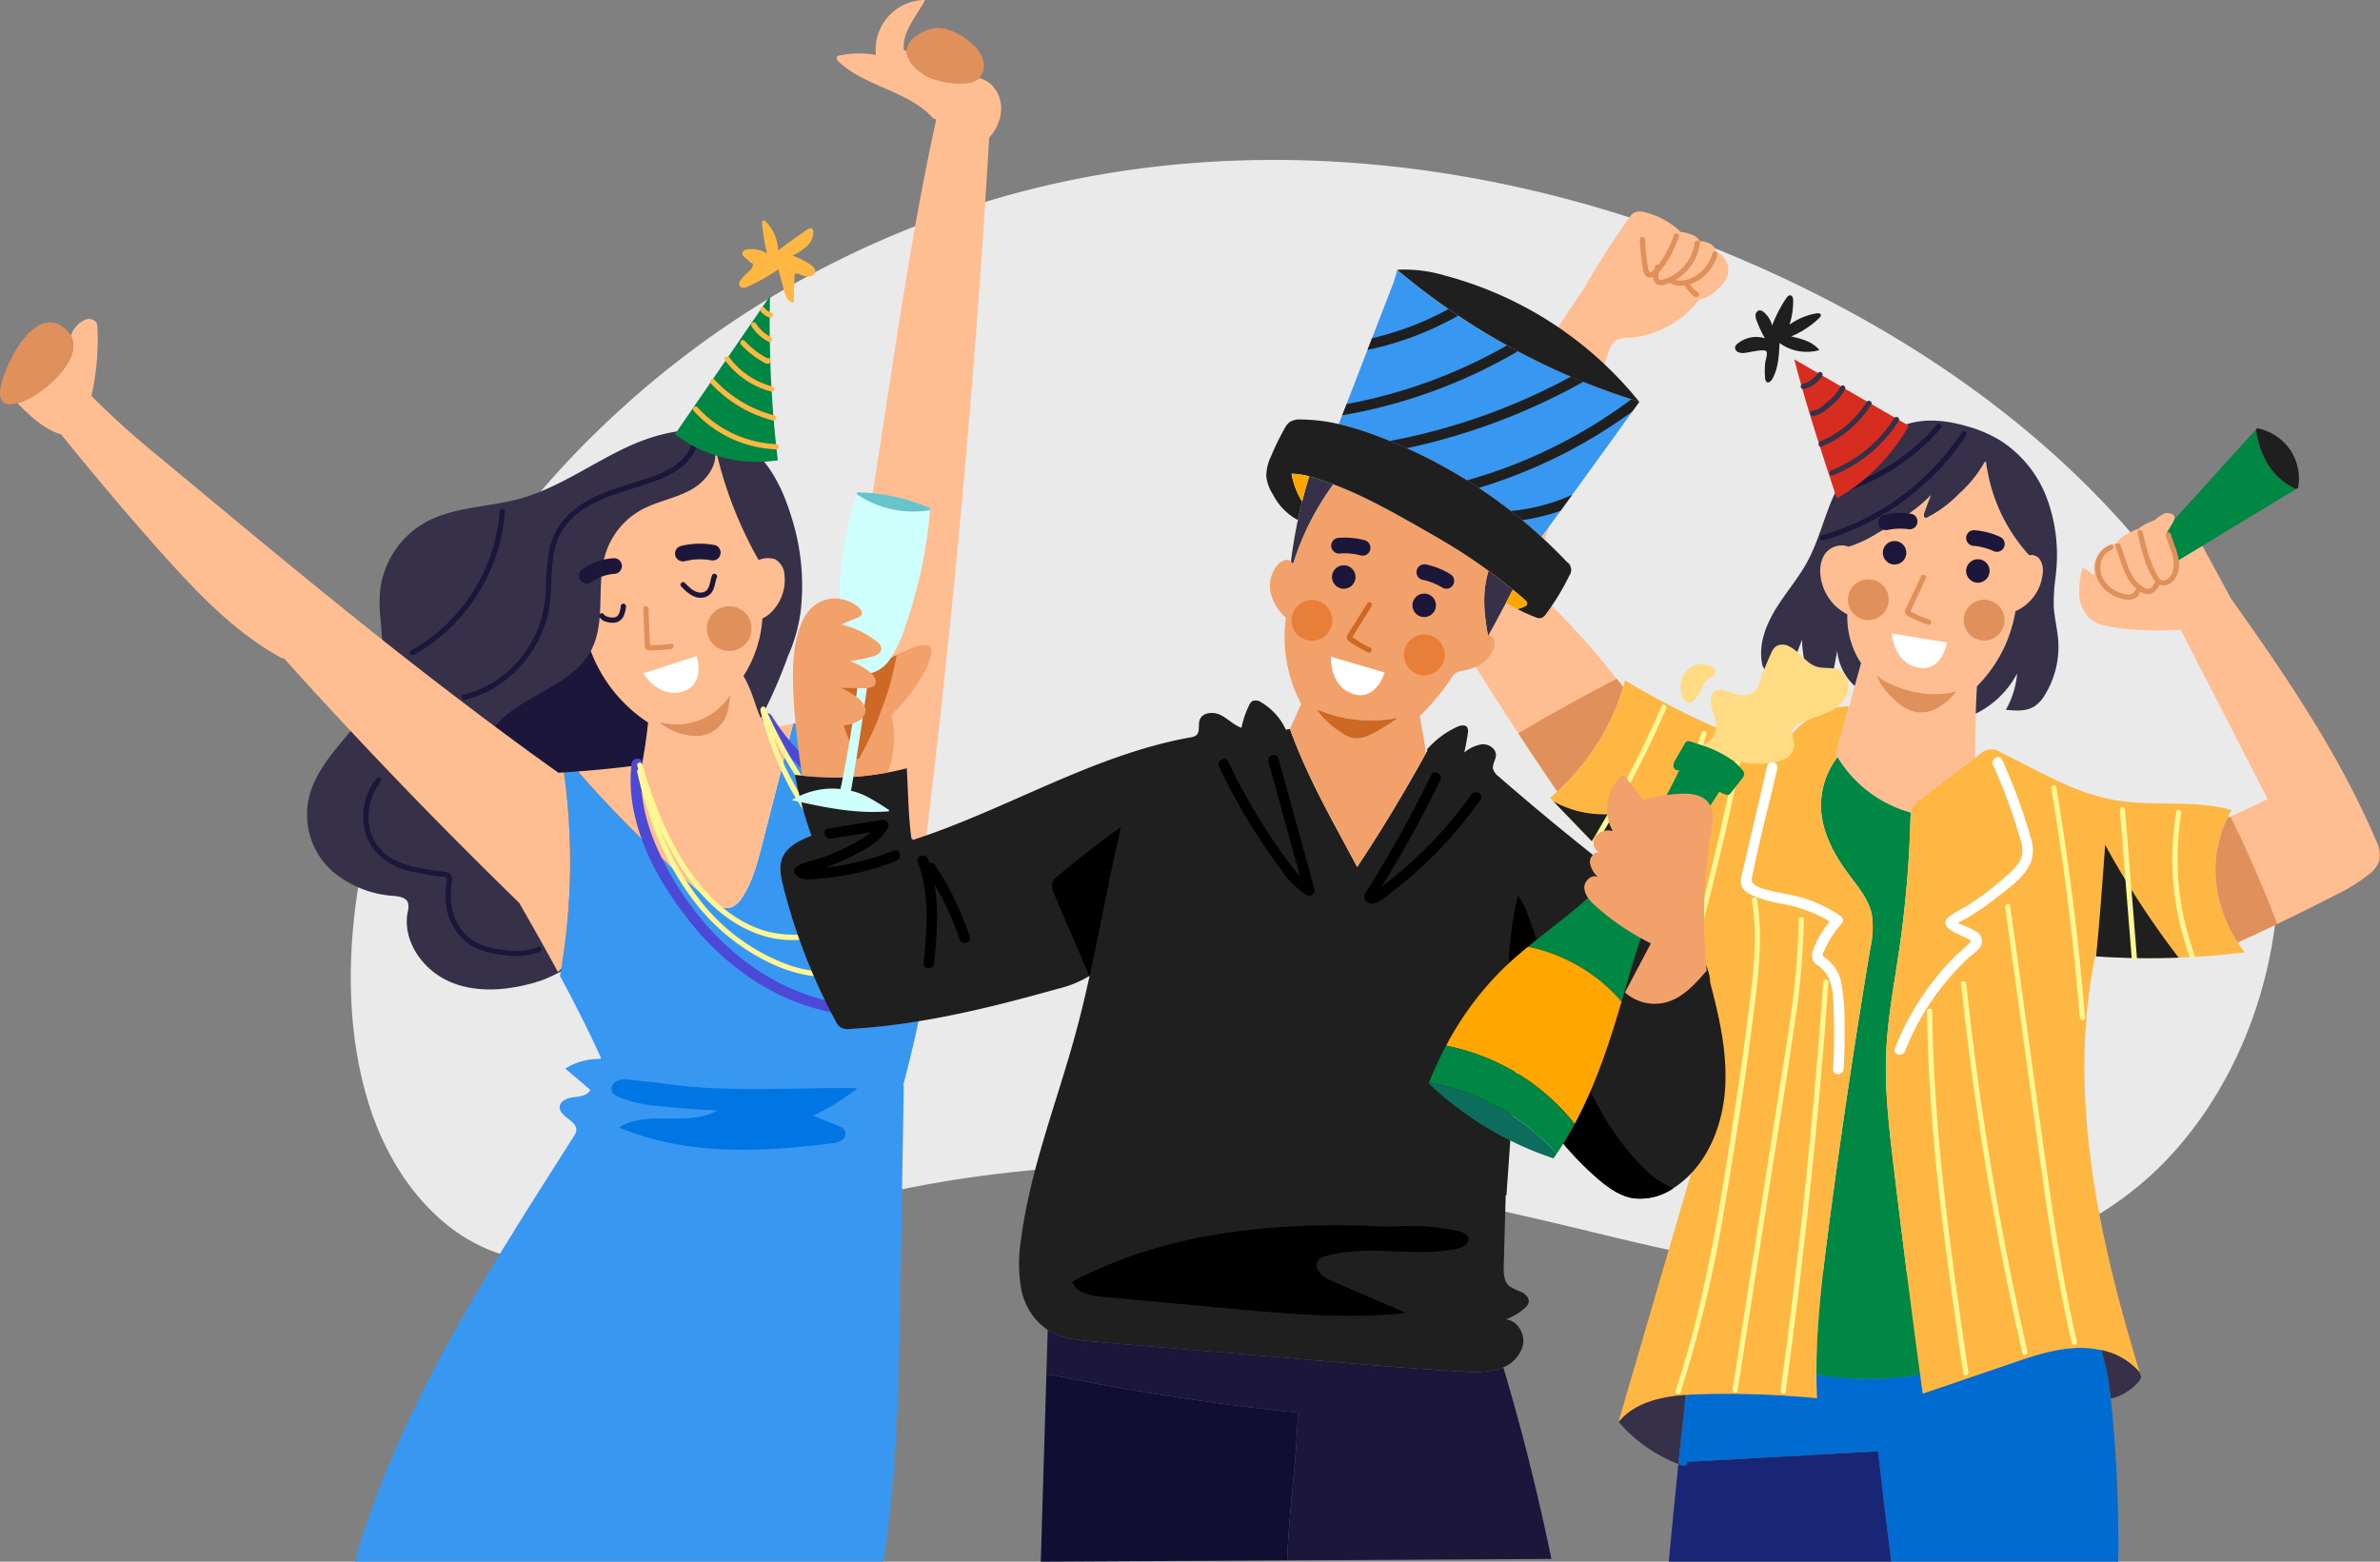 <svg xmlns="http://www.w3.org/2000/svg" width="478.025" height="313.715" viewBox="0 0 478.025 313.715">
  <rect x="0" y="0" width="478.025" height="313.715" fill="#808080" stroke="none"/>
  <g id="Group_4317" data-name="Group 4317" transform="translate(-32.051 -22.493)">
    <path id="Path_5446" data-name="Path 5446" d="M517.638,218.966c-1.836,17.973-9.172,35.326-20.818,48.165-13.265,14.617-31.57,21.727-49.974,23.719-21.955,2.373-43.8-2.4-65.141-7.572-22.737-5.514-45.452-10.632-68.7-12.7a243.214,243.214,0,0,0-70.047,3.5c-11.436,2.315-22.752,5.292-34.1,8.111-10.721,2.662-21.638,5.688-32.608,6.688-9.751.885-18.99-1.381-26.792-8.027-7.141-6.076-12.166-14.608-15.033-23.959-4.664-15.228-4.319-32.118-1.181-48.033a121.931,121.931,0,0,1,12.572-40.047,178.988,178.988,0,0,1,35.814-47.917A191.594,191.594,0,0,1,282.947,70.254c42.653-7.011,86.7.033,126.762,17.064,36.136,15.352,71.431,39.7,93.687,75.331a97.494,97.494,0,0,1,12.632,29.308A82.863,82.863,0,0,1,517.638,218.966Z" transform="translate(-28.393 -12.946)" fill="#eaeaea"/>
    <g id="Group_4296" data-name="Group 4296" transform="translate(32.051 22.493)">
      <g id="Group_4288" data-name="Group 4288" transform="translate(61.67 86.374)">
        <path id="Path_5447" data-name="Path 5447" d="M217.711,180.154a32.036,32.036,0,0,1-2.527,8.907,101.64,101.64,0,0,1-6.033,13.583c-7.349,14.329-17.079,27.428-27.744,39.452-4.064,4.58-8.729,9.223-14.456,11.624-.148.074-.306.137-.453.2-.579.242-1.169.442-1.738.621-5.664,1.7-11.95,2.327-17.4.021s-9.676-8.181-8.581-14a3.511,3.511,0,0,0,.042-2c-.453-1.031-1.8-1.2-2.917-1.3a21.041,21.041,0,0,1-11.74-4.537,15.006,15.006,0,0,1-5.549-10.8,2.345,2.345,0,0,1-.011-.274,14.182,14.182,0,0,1,.589-5c1.327-4.348,4.286-7.9,7.16-11.319,3.19-3.822,6.1-7.718,7.065-12.719.684-3.517.2-7.044-.043-10.582a.021.021,0,0,1,0-.032,29.083,29.083,0,0,1-.137-5.969,18.127,18.127,0,0,1,8.95-13.709c5.728-3.243,12.709-3.085,19.047-4.822,7.707-2.117,14.319-6.981,21.553-10.361s16.11-5.191,22.985-1.116c5.2,3.085,8.149,8.9,9.94,14.667A45.291,45.291,0,0,1,217.711,180.154Z" transform="translate(-118.574 -143.675)" fill="#363149"/>
        <path id="Path_5448" data-name="Path 5448" d="M185.378,230.359l-1.169.063v-.032q-6.412-4.564-12.7-9.265a20.233,20.233,0,0,1,1.948-1.969c5.518-4.843,13.835-6.738,17.31-13.193a29.664,29.664,0,0,0,11.519,14.372q-.458,4.28-1.242,8.5-6.4.837-12.825,1.326C187.273,230.233,186.325,230.3,185.378,230.359Z" transform="translate(-133.779 -161.566)" fill="#1b163a"/>
        <path id="Path_5449" data-name="Path 5449" d="M208.649,146.134c-1.127,5.541-7.362,7.32-12.03,8.761-4.881,1.507-10.051,3.129-13.61,7.014a13.519,13.519,0,0,0-3.254,6.427,52.115,52.115,0,0,0-.676,7.927,25.218,25.218,0,0,1-1.263,7.019,22.908,22.908,0,0,1-3.1,5.88,21.355,21.355,0,0,1-12.147,8.294c-.659.158-.379,1.173.28,1.015,8.795-2.109,15.67-10.051,16.975-18.938.761-5.187-.277-10.993,2.867-15.556,3.111-4.515,8.635-6.345,13.625-7.888,5.173-1.6,12.092-3.512,13.347-9.675C209.8,145.753,208.784,145.47,208.649,146.134Z" transform="translate(-131.103 -144.272)" fill="#1b163a"/>
        <path id="Path_5450" data-name="Path 5450" d="M165.6,166.4A35.266,35.266,0,0,1,154,189.938a33.515,33.515,0,0,1-6.158,4.388c-.592.329-.062,1.24.532.91a36.334,36.334,0,0,0,16.878-21.121,34.908,34.908,0,0,0,1.4-7.711C166.694,165.728,165.641,165.731,165.6,166.4Z" transform="translate(-126.906 -150.058)" fill="#1b163a"/>
        <path id="Path_5451" data-name="Path 5451" d="M169.588,275.647a13.178,13.178,0,0,1-6.43.644,17.289,17.289,0,0,1-6-1.522c-3.209-1.634-4.867-5.043-5.138-8.528a14.864,14.864,0,0,1,.029-2.629c.074-.744.445-1.7-.014-2.381-.476-.7-1.515-.7-2.269-.8-.958-.139-1.918-.271-2.873-.429-3.674-.607-7.6-1.675-9.789-4.954-2.639-3.955-1.937-9.035.851-12.7.41-.539-.5-1.064-.909-.531A12.19,12.19,0,0,0,135.13,253.5c1.491,3.8,4.817,5.953,8.653,6.934a58.144,58.144,0,0,0,6.012,1.051c.326.048,1.058.021,1.305.268.288.289-.038,1.291-.081,1.672a14.9,14.9,0,0,0-.055,2.721,11.559,11.559,0,0,0,4.714,8.975,15.577,15.577,0,0,0,6.661,2.122,14.747,14.747,0,0,0,7.529-.582C170.487,276.411,170.216,275.393,169.588,275.647Z" transform="translate(-123.115 -171.798)" fill="#1b163a"/>
      </g>
      <g id="Group_4289" data-name="Group 4289" transform="translate(165.125)">
        <path id="Path_5452" data-name="Path 5452" d="M286.651,46.436l-.579-.126c-4.927-5.56-13.551-6.318-18.984-11.382-.3-.274-.6-.716-.358-1.042a.884.884,0,0,1,.526-.253,18.808,18.808,0,0,1,7.276-.095,9.951,9.951,0,0,1,9.876-11.045c-1.748,3.317-4.748,6.433-4.254,10.14l.537.052c-.031,2.064,2.274,4.138,3.865,5.012a14.811,14.811,0,0,0,7.518,1.485,5.137,5.137,0,0,0,2.8-.664,2.15,2.15,0,0,0,.4-.347,5.791,5.791,0,0,1,3.453,2.6,7.106,7.106,0,0,1,.716,5.381,9.416,9.416,0,0,1-2.17,3.98q-4.548,77.831-14.488,155.209l-.158.063c-.4-1.085-.842-2.148-1.3-3.212a318.179,318.179,0,0,0-17.615-35.514q.758-.158,1.516-.348C274.711,126.847,277.922,86.089,286.651,46.436Z" transform="translate(-263.719 -22.493)" fill="#ffbe92"/>
        <path id="Path_5453" data-name="Path 5453" d="M302.114,40.432a2.15,2.15,0,0,1-.4.347,5.138,5.138,0,0,1-2.8.664,14.811,14.811,0,0,1-7.518-1.485c-1.59-.874-3.9-2.948-3.865-5.012a2.394,2.394,0,0,1,.158-.852c.779-2.158,4.128-3.769,6.255-3.727a7.961,7.961,0,0,1,2.822.674,13.847,13.847,0,0,1,3.948,2.537,7.015,7.015,0,0,1,2.253,3.464A3.7,3.7,0,0,1,302.114,40.432Z" transform="translate(-270.559 -24.754)" fill="#e0905a"/>
      </g>
      <g id="Group_4290" data-name="Group 4290" transform="translate(71.29 144.186)">
        <path id="Path_5454" data-name="Path 5454" d="M245.921,282.42c-1,5.465-2.359,10.866-3.748,16.247l.137.031q-.348,20.721-.684,41.422c-.3,18.12-.6,36.3-3.422,54.193l-.211-.032H132.143l-.073-.158c8.886-30.829,26.754-58.152,43.948-85.243a2.862,2.862,0,0,0,.506-1.127c.263-2.053-3.527-2.8-3.327-4.854.115-1.242,1.632-1.769,2.874-1.906s2.748-.326,3.264-1.463q-2.511-2.148-5.023-4.274a12.919,12.919,0,0,1,7.108-1.938l.01-.347c-2.527-5.538-5.285-10.972-8.181-16.331.095-.473.18-.958.264-1.442v-.011a130.562,130.562,0,0,0,.537-39.421c.948-.063,1.9-.126,2.843-.2v.042a235.464,235.464,0,0,0,25.848,25.386c1.453,1.232,3.338,2.517,5.1,1.8a4.7,4.7,0,0,0,1.969-1.853c2.074-3.106,3.043-6.812,3.98-10.445q3.127-12.209,6.275-24.417l-.01-.085c1.958-.358,3.917-.768,5.854-1.21A318.192,318.192,0,0,1,243.52,260.3c.453,1.063.895,2.127,1.3,3.212a30.828,30.828,0,0,1,1.8,6.4A37.376,37.376,0,0,1,245.921,282.42Z" transform="translate(-132.07 -224.784)" fill="#3897f1"/>
        <path id="Path_5455" data-name="Path 5455" d="M214.053,327.435c13.025,2,26.46.863,39.695,1.031a43.307,43.307,0,0,1-8.907,5.507c1.674.684,3.338,1.358,5.012,2.043a2.367,2.367,0,0,1,1.432,1.063,1.625,1.625,0,0,1-.716,1.874,4.6,4.6,0,0,1-2.074.6c-14.3,1.811-29.345,2.453-42.6-3.211,5.707-3.612,13.856-.011,19.7-3.4-3.843-.168-7.665-.453-11.488-.863a27.187,27.187,0,0,1-8.455-1.9,2.325,2.325,0,0,1-1.148-.863,1.778,1.778,0,0,1,.969-2.316,5.069,5.069,0,0,1,2.78-.21c1.9.21,3.8.421,5.7.621C213.979,327.424,214.021,327.424,214.053,327.435Z" transform="translate(-152.827 -254.058)" fill="#0076e5"/>
      </g>
      <g id="Group_4291" data-name="Group 4291" transform="translate(116.112 90.477)">
        <path id="Path_5456" data-name="Path 5456" d="M238.124,204.435q-3.142,12.208-6.275,24.416c-.937,3.633-1.906,7.339-3.98,10.445a4.7,4.7,0,0,1-1.969,1.853c-1.758.716-3.643-.569-5.1-1.8a235.474,235.474,0,0,1-25.848-25.386v-.042q6.428-.49,12.824-1.326.79-4.217,1.242-8.5A29.664,29.664,0,0,1,197.5,189.726c.011-.021.021-.031.032-.053,3.148-5.907.927-13.34,3-19.7a15.266,15.266,0,0,1,7.044-8.55c3.106-1.726,6.739-2.306,9.866-3.979,2.959-1.579,5.56-4.759,5-7.982l.21-.031a81.1,81.1,0,0,0,8.56,22.027,4.792,4.792,0,0,1,3.306-.168,3.885,3.885,0,0,1,1.9,3.253,9.112,9.112,0,0,1-3.127,7.813,4.325,4.325,0,0,1-1.316.8,24.492,24.492,0,0,1-3.8,11.592,24.31,24.31,0,0,1,1.853,4.1c.073.21.147.411.221.61a39.557,39.557,0,0,0,2.369,5.875c1.832-.294,3.674-.621,5.5-.979Z" transform="translate(-194.955 -149.431)" fill="#ffbe92"/>
        <path id="Path_5457" data-name="Path 5457" d="M232.23,218.253h0c-.305,1.654-.336,3.622-1.242,5.054a6.93,6.93,0,0,1-3.9,3.053,7.674,7.674,0,0,1-3.284.084,12.589,12.589,0,0,1-5.6-2.411l.042-.179a12.815,12.815,0,0,0,13.982-5.6Z" transform="translate(-201.633 -169.199)" fill="#e0905a"/>
      </g>
      <g id="Group_4292" data-name="Group 4292" transform="translate(0 64.093)">
        <path id="Path_5458" data-name="Path 5458" d="M146.2,242.91v.011a5,5,0,0,1-.695.632c-2.264-4.2-4.612-8.36-6.981-12.5-.253-.453-.516-.895-.768-1.347q-5.4-5.26-10.729-10.6-11.64-11.64-22.891-23.68-6.933-7.391-13.7-14.92l-.148.137c-9.15-4.9-16.52-12.519-23.459-20.226-7.265-8.065-14.245-16.383-21.079-24.817-3.422-1.053-6.212-3.685-8.781-6.275a13.491,13.491,0,0,0,3.611-1.706c3.233-1.99,9.414-7.6,7.1-11.855a5.341,5.341,0,0,1,2.906-3.212,1.869,1.869,0,0,1,2.2.527,2.35,2.35,0,0,1,.253,1.148,51.165,51.165,0,0,1-1.2,13.572l-.042.042a175.131,175.131,0,0,0,14.193,12.719c14.688,12.235,29.4,24.491,44.369,36.367q11.135,8.828,22.511,17.331,6.3,4.706,12.7,9.265v.032l1.169-.063A130.562,130.562,0,0,1,146.2,242.91Z" transform="translate(-33.463 -112.415)" fill="#ffbe92"/>
        <path id="Path_5459" data-name="Path 5459" d="M46.263,116.033c2.316,4.254-3.865,9.865-7.1,11.855a13.485,13.485,0,0,1-3.612,1.706,6.177,6.177,0,0,1-1.168.2,2.436,2.436,0,0,1-1.569-.326c-.8-.558-.842-1.727-.706-2.7.632-4.5,6.686-16.983,12.656-12.424A5.362,5.362,0,0,1,46.263,116.033Z" transform="translate(-32.051 -112.687)" fill="#e0905a"/>
      </g>
      <path id="Path_5460" data-name="Path 5460" d="M280.812,261.983c-3.177-4.766-8.031-8.487-12.582-11.864-10.664-7.915-23.082-14.489-30.173-26.181A1.054,1.054,0,0,0,236.239,225c5.658,9.329,14.714,15.649,23.535,21.717a130.114,130.114,0,0,1,13.646,10.294c3.753,3.386,8.859,8.206,7.262,13.83-1.39,4.9-6.654,7.824-11.116,9.408a35.832,35.832,0,0,1-15.888,1.72c-10.688-1.176-20.244-6.832-27.5-14.6a62.123,62.123,0,0,1-9.972-14.408c-3.018-5.987-4.973-12.605-4.143-19.354.165-1.342-1.942-1.33-2.105,0-1.442,11.709,4.954,23.449,12.119,32.253,6.974,8.57,16.473,15.285,27.4,17.56a39.792,39.792,0,0,0,16.664,0c5.1-1.127,10.534-3.388,14-7.445C283.729,271.788,283.847,266.535,280.812,261.983Z" transform="translate(-83.094 -80.211)" fill="#4c49d6"/>
      <path id="Path_5461" data-name="Path 5461" d="M253.625,247.644a127.141,127.141,0,0,1-8.26-10.984,102.178,102.178,0,0,1-6.643-11.761q-.72-1.5-1.389-3.015c-.233-.527-.922-.214-.952.271a.508.508,0,0,0-.023.3,62.72,62.72,0,0,0,8.083,19.156,99.975,99.975,0,0,1,5.627,9.252c1.517,3.1,2.665,6.663,2.281,10.153-.817,7.425-10.739,7.186-15.981,5.362-6.337-2.2-11.334-7.307-14.957-12.8-4.091-6.205-6.661-13.256-8.782-20.337a.527.527,0,0,0-1.016.279c.07.232.144.464.214.7a.509.509,0,0,0-.221.556c1.917,8.51,5,16.895,10.055,24.067a42.312,42.312,0,0,0,17.848,14.852c4.01,1.686,8.451,2.714,12.8,1.979a13.165,13.165,0,0,0,8.946-5.736C266.184,262.109,258.348,253.389,253.625,247.644Zm.991,26.32c-4.035,1.523-8.54.932-12.534-.417a39.7,39.7,0,0,1-18.225-13.5,55.656,55.656,0,0,1-7.954-14.522,59.914,59.914,0,0,0,3.648,7.081c3.523,5.79,8.381,11.236,14.671,14.041a20.283,20.283,0,0,0,10.277,1.8c2.858-.3,5.884-1.327,7.619-3.758,2-2.8,1.49-6.829.6-9.93a38.078,38.078,0,0,0-4.944-9.94,91.831,91.831,0,0,1-6.348-10.888,59.737,59.737,0,0,1-2.471-6.231,103.133,103.133,0,0,0,10.629,16.62c2.749,3.5,5.739,6.823,8.271,10.493,2.324,3.371,4.652,7.563,3.663,11.8A10.9,10.9,0,0,1,254.616,273.964Z" transform="translate(-83.62 -79.686)" fill="#fff794"/>
      <g id="Group_4293" data-name="Group 4293" transform="translate(135.568 44.296)">
        <path id="Path_5462" data-name="Path 5462" d="M254.62,93.466c.485.316,1.011.748,1,1.327,0,.674-.737,1.126-1.411,1.115a5.874,5.874,0,0,1-1.906-.537c-.263-.095-.611-.148-.758.084a.6.6,0,0,0-.085.358c-.052,1.78-.116,3.559-.168,5.339-1.074-.031-1.621-1.284-1.9-2.327-.4-1.453-.79-2.917-1.179-4.369a40.738,40.738,0,0,1-6.234,3.506,1.344,1.344,0,0,1-1.158.137c-1.79-.927,1.821-3.264,2.053-3.875.569-1.5.116-.527-.642-1.516-.369-.474-1.969-1.127-.948-2.022a1.485,1.485,0,0,1,.738-.263,6.253,6.253,0,0,1,3.927.821,40.778,40.778,0,0,1-1.011-5.949c-.021-.242-.01-.537.211-.632.2-.084.411.073.569.232a8.688,8.688,0,0,1,2.463,5.748q2.843-2.132,5.76-4.148c.316-.221.747-.442,1.053-.21a.786.786,0,0,1,.242.621,4,4,0,0,1-1.369,2.98,11.93,11.93,0,0,1-2.842,1.8A17.564,17.564,0,0,1,254.62,93.466Z" transform="translate(-227.444 -84.64)" fill="#ffb743"/>
        <path id="Path_5463" data-name="Path 5463" d="M222.251,133.68q9.555-13.883,19.089-27.765a231.853,231.853,0,0,0,1.569,33A27.177,27.177,0,0,1,222.251,133.68Z" transform="translate(-222.251 -90.751)" fill="#008744"/>
        <path id="Path_5464" data-name="Path 5464" d="M244.038,144.6a22.606,22.606,0,0,1-15.813-7.4c-.455-.5-1.2.242-.745.744a23.666,23.666,0,0,0,16.558,7.711C244.716,145.674,244.715,144.621,244.038,144.6Z" transform="translate(-223.712 -99.687)" fill="#ffb743"/>
        <path id="Path_5465" data-name="Path 5465" d="M245.058,136.618a24.823,24.823,0,0,1-11.983-7.155c-.462-.5-1.205.248-.745.745a25.847,25.847,0,0,0,12.448,7.426A.527.527,0,0,0,245.058,136.618Z" transform="translate(-225.105 -97.468)" fill="#ffb743"/>
        <path id="Path_5466" data-name="Path 5466" d="M245.809,128.979a15.729,15.729,0,0,1-8.583-5.772c-.4-.537-1.314-.013-.909.532a16.869,16.869,0,0,0,9.212,6.255A.527.527,0,0,0,245.809,128.979Z" transform="translate(-226.262 -95.653)" fill="#ffb743"/>
        <path id="Path_5467" data-name="Path 5467" d="M246.667,122.106a.557.557,0,0,0-.577-.118l-.115-.059q-.155-.083-.309-.17-.325-.184-.642-.381-.653-.407-1.268-.872a16.685,16.685,0,0,1-2.2-2.016c-.459-.5-1.2.247-.744.745a17.961,17.961,0,0,0,2.694,2.39,17.2,17.2,0,0,0,1.475.957c.461.267,1.215.808,1.684.269A.54.54,0,0,0,246.667,122.106Z" transform="translate(-227.542 -94.316)" fill="#ffb743"/>
        <path id="Path_5468" data-name="Path 5468" d="M247.655,116.263a8.371,8.371,0,0,1-.9-.545c-.07-.049-.139-.1-.208-.15-.022-.016-.093-.071-.036-.026l-.1-.08c-.14-.113-.277-.23-.409-.351a8.3,8.3,0,0,1-.712-.739c-.056-.066-.11-.131-.163-.2,0,0-.1-.129-.044-.056l-.076-.1c-.107-.145-.207-.294-.305-.445a.526.526,0,1,0-.909.532,8.891,8.891,0,0,0,3.332,3.071.526.526,0,1,0,.531-.909Z" transform="translate(-228.417 -92.874)" fill="#ffb743"/>
        <path id="Path_5469" data-name="Path 5469" d="M248.417,110.13c-.051-.016-.1-.036-.149-.056a2.642,2.642,0,0,1-1.057-.813l.034.045a.567.567,0,0,0-.309-.237.539.539,0,0,0-.406.053.533.533,0,0,0-.242.315.514.514,0,0,0,.053.406,3.811,3.811,0,0,0,.837.828,3.444,3.444,0,0,0,.959.475.53.53,0,0,0,.647-.368A.538.538,0,0,0,248.417,110.13Z" transform="translate(-229.15 -91.652)" fill="#ffb743"/>
      </g>
      <g id="Group_4295" data-name="Group 4295" transform="translate(116.299 109.213)">
        <path id="Path_5470" data-name="Path 5470" d="M219.412,201.266a.54.54,0,0,0-.648-.368,24.7,24.7,0,0,1-2.919.244q-.384.01-.768.008c-.128,0-.256,0-.383-.006h-.023c.01-.3-.063-1.252-.068-1.365q-.11-2.958-.221-5.917c-.025-.676-1.078-.679-1.053,0q.131,3.5.261,6.993c.017.454,0,.954.447,1.209a3.127,3.127,0,0,0,1.5.138,26.983,26.983,0,0,0,3.506-.287A.531.531,0,0,0,219.412,201.266Z" transform="translate(-200.42 -180.783)" fill="#e0905a"/>
        <path id="Path_5471" data-name="Path 5471" d="M213.328,210.869l10.7-3.454s1.916,5.773-2.887,7.145S213.328,210.869,213.328,210.869Z" transform="translate(-200.419 -184.822)" fill="#fff"/>
        <path id="Path_5472" data-name="Path 5472" d="M230.769,184.2a.539.539,0,0,0-.647.367c-.442,1.1-.344,2.957-1.743,3.33-1.5.4-2.749-.912-3.682-1.882-.47-.489-1.215.256-.744.745,1.224,1.272,2.79,2.664,4.706,2.153a2.673,2.673,0,0,0,1.78-1.65c.32-.779.383-1.634.7-2.416A.529.529,0,0,0,230.769,184.2Z" transform="translate(-203.428 -178.147)" fill="#1b163a"/>
        <path id="Path_5473" data-name="Path 5473" d="M205.752,192.634a.54.54,0,0,0-.526.527c-.1.794-.269,1.966-1.159,2.209a2.779,2.779,0,0,1-1.319-.072,2.075,2.075,0,0,1-.537-.188.8.8,0,0,1-.346-.31c-.356-.575-1.267-.047-.909.531a2.285,2.285,0,0,0,1.421.96,3.946,3.946,0,0,0,1.969.095,2.36,2.36,0,0,0,1.407-1.175,5.674,5.674,0,0,0,.525-2.05A.529.529,0,0,0,205.752,192.634Z" transform="translate(-196.843 -180.577)" fill="#1b163a"/>
        <g id="Group_4294" data-name="Group 4294" transform="translate(19.268)">
          <path id="Path_5474" data-name="Path 5474" d="M226.943,180.265c-.123.025-.264.069,0,0Z" transform="translate(-223.556 -177.024)" fill="#1b163a"/>
          <path id="Path_5475" data-name="Path 5475" d="M230.254,176a16.1,16.1,0,0,0-6.836.185,1.6,1.6,0,0,0-1.1,1.943,1.612,1.612,0,0,0,1.943,1.1c.47-.117.963-.159,1.428-.282l-.047.012c.026-.006.052-.011.071-.013.13-.014.26-.027.39-.038q.362-.03.727-.041a13.939,13.939,0,0,1,1.455.031c.221.016.441.039.662.065l.03.006c.147.026.294.048.441.076a1.7,1.7,0,0,0,1.217-.16,1.58,1.58,0,0,0-.378-2.887Z" transform="translate(-222.251 -175.718)" fill="#1b163a"/>
        </g>
        <path id="Path_5476" data-name="Path 5476" d="M202.247,179.8A12.268,12.268,0,0,0,196,181.949a1.7,1.7,0,0,0-.726.944,1.58,1.58,0,0,0,2.32,1.783,10.951,10.951,0,0,1,1.106-.688c.163-.088.33-.172.5-.252.081-.039.163-.075.246-.111l.06-.024a10.807,10.807,0,0,1,2.278-.6c.156-.017.312-.036.469-.047a1.579,1.579,0,1,0,0-3.158Z" transform="translate(-195.218 -176.888)" fill="#1b163a"/>
        <circle id="Ellipse_236" data-name="Ellipse 236" cx="4.494" cy="4.494" r="4.494" transform="translate(25.669 12.571)" fill="#e0905a"/>
      </g>
    </g>
    <g id="Group_4306" data-name="Group 4306" transform="translate(317.554 64.979)">
      <g id="Group_4297" data-name="Group 4297" transform="translate(80.09 50.309)">
        <path id="Path_5477" data-name="Path 5477" d="M589.042,172.224a3.97,3.97,0,0,1,.621,2.643c-.011.221-.031.442-.063.663a9.278,9.278,0,0,1-5.422,7.139,27.754,27.754,0,0,1-7.728,15.077c-.021.453-.053.9-.063,1.348-.084,1.359-.137,2.727-.179,4.1q-.142,4.469-.115,8.939-5.418,4.091-10.824,8.192a5.514,5.514,0,0,0-1.758,1.8,3.278,3.278,0,0,0-.3,1.011,24.912,24.912,0,0,1-14.762-11.151c-.137-.2-.263-.411-.379-.621q1.374-4.769,2.7-9.55c.39-1.39.779-2.78,1.158-4.17.274-.979.547-1.959.81-2.938.148-.526.3-1.053.443-1.589a17.016,17.016,0,0,1-2.749-9.824,9.937,9.937,0,0,1-5.443-8.391,6.406,6.406,0,0,1,.716-3.349,4.049,4.049,0,0,1,.622-.842,4.153,4.153,0,0,1,4.37-.99,24.584,24.584,0,0,0,5.664-2.653c3.854-2.232,7.771-4.507,10.855-7.739-.453,1.179-.9,2.369-1.327,3.559-.127.358-.179.9.19,1a.665.665,0,0,0,.463-.095,24.1,24.1,0,0,0,6.412-4.811,24.2,24.2,0,0,0,5.033-6.255l.305-.042a34.127,34.127,0,0,0,8.666,18.763A2.034,2.034,0,0,1,589.042,172.224Z" transform="translate(-544.972 -152.682)" fill="#ffbe92"/>
        <path id="Path_5478" data-name="Path 5478" d="M576.822,216.123l.021.084a12.952,12.952,0,0,1-3.632,3.18,6.805,6.805,0,0,1-4.675.811,9.164,9.164,0,0,1-4.054-2.433,15.108,15.108,0,0,1-2.242-2.463,11,11,0,0,1-1.232-2.264l.052-.043a7.988,7.988,0,0,0,2.5,1.58C567.7,216.428,572.453,217.323,576.822,216.123Z" transform="translate(-549.578 -170.006)" fill="#e0905a"/>
      </g>
      <path id="Path_5479" data-name="Path 5479" d="M562.9,247.027a10.3,10.3,0,0,0-.115,1.411,220.639,220.639,0,0,1-2.264,26.2c-.969,6.675-2.253,13.329-2.579,20.079-.369,7.644.516,15.288,1.421,22.89q2.527,21.163,5.381,42.295a60.682,60.682,0,0,1-20.827,0c-.053-9.76,1.138-19.51,2.4-29.2q3.712-28.333,8.424-56.53a18.387,18.387,0,0,0,.3-6.644c-.632-3.085-2.769-5.58-4.644-8.107-2.822-3.79-5.222-8.118-5.538-12.835a15.949,15.949,0,0,1,3.285-10.709A24.912,24.912,0,0,0,562.9,247.027Z" transform="translate(-464.579 -126.27)" fill="#008744"/>
      <g id="Group_4298" data-name="Group 4298" transform="translate(49.676 228.27)">
        <path id="Path_5480" data-name="Path 5480" d="M545.1,423.144q-19.189,1.057-38.368,2.127l.011.21c.232.463-.6.653-1.085.474-.221-.074-.431-.158-.653-.253q.711-6.949,1.5-13.888c1.011-.084,2.011-.127,2.99-.158a188,188,0,0,1,23.354.811c-.073-1.579-.106-3.17-.106-4.749a60.679,60.679,0,0,0,20.827,0c.168,1.274.336,2.559.515,3.833q8.924-3.032,17.836-6.086c4.265-1.463,8.613-2.927,13.119-3.1a19.744,19.744,0,0,1,4.907.443,47.25,47.25,0,0,1,1.9,9.707c.074.674.148,1.359.211,2.043a275.128,275.128,0,0,1,1.274,30.756H547.765Q546.328,434.246,545.1,423.144Z" transform="translate(-503.079 -402.359)" fill="#006bd0"/>
        <path id="Path_5481" data-name="Path 5481" d="M546.988,453.694H502.44l-.137-.011q.9-9.808,1.927-19.605c.222.095.432.179.653.253.485.179,1.317-.011,1.085-.474l-.011-.21q19.189-1.074,38.368-2.127Q545.557,442.622,546.988,453.694Z" transform="translate(-502.303 -410.735)" fill="#192675"/>
      </g>
      <g id="Group_4299" data-name="Group 4299" transform="translate(68.213 42.001)">
        <path id="Path_5482" data-name="Path 5482" d="M585.382,196.01a7.008,7.008,0,0,1-2.138,2.4c-1.664,1.073-3.8.916-5.77.716a17.843,17.843,0,0,0,2.264-7.3,18.761,18.761,0,0,1-8.192,8.013h-.126c.053-1.822.137-3.633.242-5.444a27.753,27.753,0,0,0,7.729-15.077,9.278,9.278,0,0,0,5.422-7.139c.032-.221.053-.442.064-.663a3.971,3.971,0,0,0-.621-2.643,2.034,2.034,0,0,0-2.095-.779,34.129,34.129,0,0,1-8.666-18.763l-.3.042a24.2,24.2,0,0,1-5.033,6.255,24.1,24.1,0,0,1-6.412,4.811.665.665,0,0,1-.463.095c-.369-.1-.316-.642-.19-1,.431-1.19.874-2.38,1.326-3.559-3.085,3.232-7,5.507-10.855,7.739a24.585,24.585,0,0,1-5.664,2.653,4.153,4.153,0,0,0-4.37.99,4.051,4.051,0,0,0-.622.842,6.406,6.406,0,0,0-.716,3.349,9.937,9.937,0,0,0,5.443,8.391,17.015,17.015,0,0,0,2.748,9.824c-.411,1.516-.832,3.021-1.253,4.527l-.106-.031a10.924,10.924,0,0,1-3.422-6.96c-.347,1.8-.695,3.612-1.032,5.412l-3.264.126a1.382,1.382,0,0,1-1.674-1.2,22.338,22.338,0,0,1-1.095-6.6q-1.185,3.08-2.369,6.17a1.423,1.423,0,0,1-.484.737,1.359,1.359,0,0,1-.937.073c-.726-.095-1.443-.2-2.169-.305a2.819,2.819,0,0,1-1.211-.368,2.525,2.525,0,0,1-.905-1.748c-.642-3.738.821-7.528,2.8-10.75s4.507-6.107,6.307-9.423q.457-.837.852-1.706c1.875-4.053,2.927-8.466,4.9-12.477a30.007,30.007,0,0,1,6.391-8.6c.379-.347.768-.695,1.158-1.021a19.382,19.382,0,0,1,7.181-4.011c3.748-1.053,7.781-.547,11.529.537a26.524,26.524,0,0,1,6.959,3,23.55,23.55,0,0,1,9.14,11.413,32.7,32.7,0,0,1,1.9,14.625c-.032.432-.085.852-.127,1.284a38.331,38.331,0,0,0-.369,5.8c.116,2.326.727,4.612.906,6.938A18.418,18.418,0,0,1,585.382,196.01Z" transform="translate(-528.309 -141.027)" fill="#363149"/>
        <path id="Path_5483" data-name="Path 5483" d="M573.357,144.3a50.513,50.513,0,0,1-20.749,17.9,49.228,49.228,0,0,1-7.4,2.751.527.527,0,0,0,.28,1.015,51,51,0,0,0,11.343-4.784c-.005.016-.008.033-.014.049a4.846,4.846,0,0,1,1.56-.953c.177-.094.364-.171.548-.253-.067.007-.134.01-.2.018a51.537,51.537,0,0,0,10.665-8.922,50.951,50.951,0,0,0,4.871-6.29C574.639,144.264,573.728,143.736,573.357,144.3Z" transform="translate(-533.058 -141.898)" fill="#1b163a"/>
        <path id="Path_5484" data-name="Path 5484" d="M569.81,142.087a41.608,41.608,0,0,1-19.667,12.751.527.527,0,0,0,.28,1.016,42.614,42.614,0,0,0,20.132-13.022C570.994,142.32,570.252,141.573,569.81,142.087Z" transform="translate(-534.474 -141.282)" fill="#1b163a"/>
      </g>
      <g id="Group_4300" data-name="Group 4300" transform="translate(62.973 16.844)">
        <path id="Path_5485" data-name="Path 5485" d="M537.665,123.763q11.5,6.681,23.006,13.352A39.343,39.343,0,0,1,546.246,151.7l-.095-.168C543.119,142.337,540.087,133.134,537.665,123.763Z" transform="translate(-525.757 -110.911)" fill="#d62d20"/>
        <path id="Path_5486" data-name="Path 5486" d="M533.087,110.867a12.649,12.649,0,0,1,4.243-1.517c.326-.063.769-.031.864.284.063.242-.127.474-.306.642a18.007,18.007,0,0,1-5.644,3.7c2.1.485,4.339,1.074,5.665,2.759a9.425,9.425,0,0,1-4.686.095A9.221,9.221,0,0,1,529.9,115.3c-.1,2.505-.232,5.128-1.485,7.286-.21.358-.568.737-.958.611-.337-.116-.432-.547-.453-.9a17.067,17.067,0,0,1,.011-2.937c.053-.558.516-1.78.284-2.316-.3-.684-3.622.21-4.465.252a2.547,2.547,0,0,1-1.264-.168.975.975,0,0,1-.589-1.032,1.33,1.33,0,0,1,.453-.621,5.848,5.848,0,0,1,5.528-1.116,24.952,24.952,0,0,1-1.632-3.485,2.515,2.515,0,0,1-.232-1.263,1.058,1.058,0,0,1,.274-.59.751.751,0,0,1,.547-.274,1.274,1.274,0,0,1,.79.337,4.975,4.975,0,0,1,1.7,2.727,27.322,27.322,0,0,1,2.811-5.465c.221-.336.579-.726.969-.589.369.116.442.589.453.969a15.465,15.465,0,0,1-.737,4.9A10.826,10.826,0,0,1,533.087,110.867Z" transform="translate(-520.958 -105.732)" fill="#1f1f1f"/>
        <path id="Path_5487" data-name="Path 5487" d="M543.61,127.4a.538.538,0,0,0-.721.188q-.07.11-.146.216c-.026.036-.051.071-.078.1l-.006.01-.023.028c-.1.128-.213.252-.329.371s-.235.232-.359.34a3.093,3.093,0,0,1-.346.271,5.648,5.648,0,0,1-.856.5l-.118.053-.015.007-.028.011c-.081.031-.162.062-.244.091-.164.057-.331.1-.5.146a.527.527,0,0,0,.279,1.016,6.183,6.183,0,0,0,3.678-2.628A.53.53,0,0,0,543.61,127.4Z" transform="translate(-526.27 -111.936)" fill="#363149"/>
        <path id="Path_5488" data-name="Path 5488" d="M548.951,131.186a.532.532,0,0,0-.721.189,9.03,9.03,0,0,1-2.413,2.891c-.467.4-.938.81-1.437,1.173a3.384,3.384,0,0,1-1.7.751c-.672.047-.677,1.1,0,1.053,1.495-.105,2.641-1.178,3.73-2.1a10.05,10.05,0,0,0,2.729-3.233A.541.541,0,0,0,548.951,131.186Z" transform="translate(-527.052 -113.023)" fill="#363149"/>
        <path id="Path_5489" data-name="Path 5489" d="M554.177,135.689a20.308,20.308,0,0,1-9.312,7.923c-.617.258-.346,1.277.279,1.016a21.506,21.506,0,0,0,9.942-8.408C555.446,135.645,554.536,135.116,554.177,135.689Z" transform="translate(-527.725 -114.266)" fill="#363149"/>
        <path id="Path_5490" data-name="Path 5490" d="M560.586,140.261a26.689,26.689,0,0,1-12.639,10.483c-.623.247-.351,1.266.28,1.016a27.887,27.887,0,0,0,13.268-10.967C561.859,140.218,560.948,139.689,560.586,140.261Z" transform="translate(-528.609 -115.579)" fill="#363149"/>
      </g>
      <g id="Group_4301" data-name="Group 4301" transform="translate(25.818 94.183)">
        <path id="Path_5491" data-name="Path 5491" d="M533.173,267.957q-4.706,28.191-8.423,56.53c-1.263,9.687-2.453,19.437-2.4,29.2,0,1.579.032,3.17.105,4.749a187.986,187.986,0,0,0-23.353-.811c-.979.031-1.98.074-2.991.158-5.117.378-10.308,1.579-13.477,5.433a.1.1,0,0,1-.042-.053q8.576-29.36,17.162-58.721a20.988,20.988,0,0,0,1.169-6.359c-.084-3.675-2.063-6.991-3.57-10.35-3.264-7.276-4.433-15.278-6.264-23.048a22,22,0,0,0-1.327-4.18c-.095-.179-.179-.358-.274-.527a20.127,20.127,0,0,0-3.317-4.117q-8.323-8.655-16.636-17.3c-.232-.232-.463-.474-.684-.706l-.021-.031c.495-.4.979-.821,1.453-1.274a47.389,47.389,0,0,0,13.246-20.974c.052-.148.1-.305.147-.453a4.215,4.215,0,0,0,.19-.884,162.836,162.836,0,0,0,29.776,14.025,1.918,1.918,0,0,0,1.379.126,2.058,2.058,0,0,0,.843-1.011,15.3,15.3,0,0,1,12.856-7.929l.168.043q-1.327,4.785-2.7,9.55c.116.21.242.421.379.621a15.957,15.957,0,0,0-3.285,10.709c.316,4.717,2.716,9.044,5.538,12.835,1.875,2.527,4.012,5.022,4.644,8.107A18.384,18.384,0,0,1,533.173,267.957Z" transform="translate(-468.83 -214.237)" fill="#ffb743"/>
        <path id="Path_5492" data-name="Path 5492" d="M501.673,415.625q-.774,6.948-1.5,13.888a30.018,30.018,0,0,1-11.982-8.455C491.365,417.2,496.556,416,501.673,415.625Z" transform="translate(-474.393 -272.082)" fill="#363149"/>
        <path id="Path_5493" data-name="Path 5493" d="M495.373,246.9a.959.959,0,0,1,.021.706q-2.686,11.1-5.349,22.206c-.095-.179-.18-.358-.274-.527a20.075,20.075,0,0,0-3.316-4.116q-8.323-8.656-16.636-17.3a20.955,20.955,0,0,0,14.141,2.2c3.559-.716,6.855-2.348,10.329-3.337C494.667,246.626,495.174,246.562,495.373,246.9Z" transform="translate(-469.114 -223.546)" fill="#1f1f1f"/>
        <path id="Path_5494" data-name="Path 5494" d="M543.42,289.7a40.8,40.8,0,0,0-.653-8.055,7.962,7.962,0,0,0-3.256-5.064c-.7-.475-.494-.709-.155-1.473.269-.6.569-1.192.894-1.767a20.812,20.812,0,0,1,2.532-3.532,1.071,1.071,0,0,0-.213-1.654,27.051,27.051,0,0,0-8.795-3.94c-1.539-.374-3.107-.615-4.649-.979-1.3-.308-4.674-.889-4.319-2.65,1.484-7.366,3.418-14.672,5.124-21.991.307-1.319-1.723-1.881-2.031-.56l-2.86,12.275-1.43,6.137c-.238,1.023-.48,2.045-.715,3.068a5.313,5.313,0,0,0-.234,2.344c.345,1.5,2.056,2.146,3.333,2.638a31.677,31.677,0,0,0,5.231,1.32,27.976,27.976,0,0,1,9.237,3.488,18.944,18.944,0,0,0-3.435,5.973,2.306,2.306,0,0,0,.766,2.669,6.987,6.987,0,0,1,2.425,2.594c1.093,2.467.983,5.494,1.067,8.131.109,3.43.049,6.861-.157,10.287-.081,1.353,2.025,1.349,2.106,0C543.42,295.874,543.489,292.787,543.42,289.7Z" transform="translate(-484.274 -220.856)" fill="#fff"/>
        <path id="Path_5495" data-name="Path 5495" d="M542.378,299.036q-1.156,16.06-2.715,32.086-1.555,15.96-3.511,31.877-1.113,9.053-2.356,18.089c-.091.662.923.949,1.016.279q2.194-15.956,3.989-31.963,1.8-16.065,3.19-32.173.785-9.092,1.44-18.195C543.48,298.36,542.427,298.363,542.378,299.036Z" transform="translate(-487.489 -238.449)" fill="#fff794"/>
        <path id="Path_5496" data-name="Path 5496" d="M533.521,281.5c-.076,12.337-2.381,24.556-4.276,36.709q-2.873,18.428-5.745,36.856-1.619,10.382-3.237,20.764c-.1.663.911.949,1.015.28L527.065,339c1.916-12.288,3.949-24.565,5.715-36.876a151.962,151.962,0,0,0,1.795-20.617A.527.527,0,0,0,533.521,281.5Z" transform="translate(-483.602 -233.412)" fill="#fff794"/>
        <path id="Path_5497" data-name="Path 5497" d="M520.538,275.781c-.113-.667-1.127-.384-1.016.28,1.1,6.559.428,13.239-.356,19.794s-1.724,13.117-2.7,19.659c-1.909,12.756-3.827,25.532-6.611,38.133a214.167,214.167,0,0,1-5.658,20.891c-.212.645.8.922,1.016.279a261.692,261.692,0,0,0,8.957-37.97c2.209-12.925,4.183-25.919,5.8-38.931C520.879,290.583,521.774,283.131,520.538,275.781Z" transform="translate(-478.979 -231.805)" fill="#fff794"/>
        <path id="Path_5498" data-name="Path 5498" d="M516.928,232.478q-3.774,19.648-9.084,38.958-1.5,5.44-3.116,10.847a.527.527,0,0,0,1.015.279q5.734-19.168,9.951-38.745,1.186-5.517,2.25-11.059C518.071,232.1,517.056,231.812,516.928,232.478Z" transform="translate(-479.134 -219.367)" fill="#fff794"/>
        <path id="Path_5499" data-name="Path 5499" d="M506.371,228.848a201.971,201.971,0,0,1-9.488,24.029q-1.563,3.319-3.247,6.578c-.31.6.6,1.135.909.532a204.232,204.232,0,0,0,10.422-23.8q1.274-3.506,2.42-7.057C507.6,228.481,506.579,228.2,506.371,228.848Z" transform="translate(-475.937 -218.329)" fill="#fff794"/>
        <path id="Path_5500" data-name="Path 5500" d="M494.581,221.342a241.193,241.193,0,0,1-14.106,27.309.527.527,0,0,0,.909.531,241.3,241.3,0,0,0,14.106-27.308C495.759,221.26,494.852,220.723,494.581,221.342Z" transform="translate(-472.152 -216.199)" fill="#fff794"/>
      </g>
      <g id="Group_4302" data-name="Group 4302" transform="translate(93.276 108.078)">
        <path id="Path_5501" data-name="Path 5501" d="M635.535,274.461c-4.4.558-8.823.906-13.256,1.074a155.662,155.662,0,0,1-16.583-.253c-.063,0-.137-.01-.2-.01-5.633,27.817.706,56.594,9.024,83.748a2.557,2.557,0,0,0-.4-.537,13.763,13.763,0,0,0-7.381-4.106,19.732,19.732,0,0,0-4.906-.443c-4.507.168-8.855,1.632-13.119,3.1q-8.924,3.048-17.836,6.086c-.18-1.274-.348-2.558-.516-3.833q-2.859-21.116-5.381-42.295c-.905-7.6-1.79-15.246-1.421-22.891.327-6.749,1.611-13.4,2.58-20.079a220.6,220.6,0,0,0,2.264-26.2,10.311,10.311,0,0,1,.116-1.411,3.282,3.282,0,0,1,.305-1.011,5.515,5.515,0,0,1,1.758-1.8q5.4-4.107,10.824-8.192c.284-.221.558-.431.842-.642a3.337,3.337,0,0,1,4.412-.389c7.5,3.632,14.772,8.16,22.984,9.56,7.687,1.305,15.826-.19,23.27,1.969q-.411.679-.758,1.39a23.939,23.939,0,0,0-2.3,13.625,25.8,25.8,0,0,0,.737,3.7,27.775,27.775,0,0,0,3.548,7.876C634.577,273.166,635.04,273.819,635.535,274.461Z" transform="translate(-563.473 -233.731)" fill="#ffb743"/>
        <path id="Path_5502" data-name="Path 5502" d="M632.155,408.3v.063a1.814,1.814,0,0,1-.527,1.021,10.607,10.607,0,0,1-5.138,3.274l-.421.042a47.249,47.249,0,0,0-1.9-9.707,13.762,13.762,0,0,1,7.381,4.106,2.562,2.562,0,0,1,.4.537c0,.011,0,.011.01.021l.19.632Z" transform="translate(-580.908 -282.35)" fill="#363149"/>
        <path id="Path_5503" data-name="Path 5503" d="M639.294,283.25A155.635,155.635,0,0,1,622.711,283c.748-7.454,1.284-14.93,1.821-22.406A174.575,174.575,0,0,0,639.294,283.25Z" transform="translate(-580.488 -241.446)" fill="#1f1f1f"/>
        <path id="Path_5504" data-name="Path 5504" d="M593.34,252.325c-.5-1.895-1.11-3.766-1.739-5.62-1.19-3.509-2.567-6.951-4.09-10.329-.556-1.233-2.371-.164-1.818,1.063a106.268,106.268,0,0,1,5.492,15,5.583,5.583,0,0,1,.108,3.9,8.867,8.867,0,0,1-2.13,2.668,56.02,56.02,0,0,1-6.148,5.006q-1.445,1.023-2.947,1.964a26.55,26.55,0,0,0-3.246,1.953c-2.11,1.806,1.033,3.086,2.354,3.734.525.257,1.069.494,1.581.776.6.331.656.217.3.664a31.585,31.585,0,0,1-2.737,2.512,53.079,53.079,0,0,0-4.64,5.227,54.81,54.81,0,0,0-7.7,13.532c-.5,1.26,1.537,1.808,2.031.56a51.807,51.807,0,0,1,9.532-15.456q1.457-1.628,3.047-3.132c.882-.833,2.267-1.65,2.76-2.788a2.177,2.177,0,0,0-1.1-2.685,17.9,17.9,0,0,0-2.023-1.027c-.3-.149-1.061-.4-1.6-.682.535-.344,1.41-.706,1.687-.873q1.111-.672,2.193-1.391c1.453-.964,2.861-1.991,4.232-3.068,2.39-1.878,5.533-4.078,6.626-7.048A7.277,7.277,0,0,0,593.34,252.325Z" transform="translate(-564.173 -234.334)" fill="#fff"/>
        <path id="Path_5505" data-name="Path 5505" d="M579.461,351.558c-1.17-9.419-2.148-18.866-2.736-28.342-.329-5.319-.534-10.646-.585-15.975a.527.527,0,0,0-1.053,0c.093,9.533.681,19.054,1.578,28.543.9,9.461,2.094,18.89,3.4,28.3.738,5.329,1.513,10.651,2.287,15.974.1.669,1.112.384,1.015-.279C582,370.383,580.633,360.984,579.461,351.558Z" transform="translate(-566.809 -254.7)" fill="#fff794"/>
        <path id="Path_5506" data-name="Path 5506" d="M597.98,373.469q-3.239-14.224-5.823-28.585-2.591-14.415-4.51-28.94-1.081-8.191-1.947-16.408c-.071-.667-1.124-.674-1.053,0q1.538,14.577,3.745,29.072,2.217,14.549,5.111,28.983,1.624,8.1,3.46,16.156C597.115,374.409,598.13,374.129,597.98,373.469Z" transform="translate(-569.554 -252.488)" fill="#fff794"/>
        <path id="Path_5507" data-name="Path 5507" d="M611.486,365.148c-2.614-11.131-4.364-22.438-5.956-33.754-1.606-11.418-3.157-22.844-4.733-34.267q-1.348-9.775-2.7-19.551c-.093-.669-1.107-.383-1.016.28l4.781,34.67c1.562,11.319,3.015,22.662,4.878,33.938,1.05,6.357,2.252,12.69,3.726,18.963C610.625,366.087,611.64,365.808,611.486,365.148Z" transform="translate(-573.126 -246.216)" fill="#fff794"/>
        <path id="Path_5508" data-name="Path 5508" d="M612.707,254.467q-.764-5.145-1.626-10.274c-.112-.666-1.126-.383-1.015.28q3,17.884,4.82,35.936.508,5.045.923,10.1c.056.671,1.109.676,1.053,0Q615.373,272.427,612.707,254.467Z" transform="translate(-576.854 -236.627)" fill="#fff794"/>
        <path id="Path_5509" data-name="Path 5509" d="M630.437,250.425c-.054-.671-1.108-.677-1.053,0q1.194,14.869,2.388,29.739c.054.671,1.108.676,1.053,0Z" transform="translate(-582.404 -238.381)" fill="#fff794"/>
        <path id="Path_5510" data-name="Path 5510" d="M648.672,279.9a56.1,56.1,0,0,1-2.659-28.509c.111-.662-.9-.947-1.016-.279a57.173,57.173,0,0,0,2.659,29.068C647.887,280.809,648.905,280.536,648.672,279.9Z" transform="translate(-586.661 -238.614)" fill="#fff794"/>
      </g>
      <g id="Group_4303" data-name="Group 4303">
        <path id="Path_5511" data-name="Path 5511" d="M493.8,95.662a5.6,5.6,0,0,1-1.116,1.474c-.148.148-.294.284-.442.432A6.977,6.977,0,0,1,488.38,99.8a19.338,19.338,0,0,1-6.791,5.633,18.931,18.931,0,0,1-7.433,2.042,5.166,5.166,0,0,0-2.506.527,4.472,4.472,0,0,0-1.516,2.485l-15.825,46.465a168.418,168.418,0,0,1,17.521,19.037c.453.537.874,1.084,1.3,1.632a47.389,47.389,0,0,1-13.246,20.974q-3.964-5.78-7.8-11.634-9.429-14.34-18.163-29.124a5.421,5.421,0,0,1-.284-6.7A467.84,467.84,0,0,1,465.68,96.946l-.074-.053q4.044-6.9,8.655-13.446a3.473,3.473,0,0,1,1.042-1.095,3.169,3.169,0,0,1,2.327-.063,16.025,16.025,0,0,1,6.391,3.317,4.6,4.6,0,0,1,.632.653l.084-.063a9.7,9.7,0,0,1,2.232.589,2.643,2.643,0,0,1,1.358.99,1.154,1.154,0,0,1,.137.305l.073-.031a4.6,4.6,0,0,1,2.369.716,2.62,2.62,0,0,1,.905,1.443,3.967,3.967,0,0,1,1.99,5.454Z" transform="translate(-432.608 -82.1)" fill="#ffbe92"/>
        <path id="Path_5512" data-name="Path 5512" d="M508.746,92.2A7.516,7.516,0,0,1,506,96.347c-1.218.924-3.115,1.763-4.666,1.249a10.12,10.12,0,0,0,3.75-3.867A9.75,9.75,0,0,0,506.2,90.2c.081-.671-.973-.666-1.053,0a8.911,8.911,0,0,1-3.18,5.678,8.393,8.393,0,0,1-2.87,1.571c-.349.108-1.119.393-1.187-.17a3.9,3.9,0,0,1,.086-1.25c.188-.2.359-.4.5-.564a14.765,14.765,0,0,0,1.912-2.913c.6-1.182,1.1-2.416,1.589-3.648.25-.63-.768-.9-1.015-.28a21.884,21.884,0,0,1-3.1,5.932.533.533,0,0,0-.671.341c-.064.186-.1.378-.148.569-.321.332-.8.763-1.029.533a1.553,1.553,0,0,1-.226-.761c-.068-.374-.129-.75-.186-1.125a41.615,41.615,0,0,1-.428-4.63c-.026-.676-1.078-.679-1.053,0q.081,2.124.368,4.232c.093.686.187,1.38.33,2.058a1.7,1.7,0,0,0,.78,1.225,1.3,1.3,0,0,0,1.234-.044,1.615,1.615,0,0,0,.567,1.46c.8.545,1.926.124,2.768-.242a.493.493,0,0,0,.188.172,4.427,4.427,0,0,0,2.8.376,6.2,6.2,0,0,0,2.05,2.282.531.531,0,0,0,.721-.189.539.539,0,0,0-.189-.721c-.048-.032-.095-.064-.141-.1s-.118-.065-.138-.1l.039.03-.041-.032-.053-.043q-.066-.055-.13-.111a5.561,5.561,0,0,1-.5-.5c-.073-.082-.142-.168-.211-.253l-.051-.068c-.034-.046-.066-.093-.1-.14-.069-.1-.125-.211-.187-.316a8.35,8.35,0,0,0,2.182-1.132,8.6,8.6,0,0,0,3.327-4.848A.527.527,0,0,0,508.746,92.2Z" transform="translate(-450.283 -83.873)" fill="#e0905a"/>
        <path id="Path_5513" data-name="Path 5513" d="M480.97,215.456a47.387,47.387,0,0,1-13.246,20.974q-3.964-5.78-7.8-11.634c2.2-1.348,4.422-2.643,6.654-3.906q6.46-3.68,13.1-7.065C480.127,214.361,480.549,214.908,480.97,215.456Z" transform="translate(-440.453 -119.936)" fill="#e0905a"/>
      </g>
      <g id="Group_4304" data-name="Group 4304" transform="translate(132.086 43.579)">
        <path id="Path_5514" data-name="Path 5514" d="M678.224,239.569a5.6,5.6,0,0,1-1.853,2.548,33.8,33.8,0,0,1-6.9,4.328q-5.844,3.016-11.761,5.854-3.948,1.9-7.929,3.706a27.78,27.78,0,0,1-3.548-7.876,25.816,25.816,0,0,1-.737-3.7,23.939,23.939,0,0,1,2.3-13.624l.19.095c.116-.053.242-.116.358-.168,2.5-1.169,4.97-2.338,7.455-3.517q-8.734-17.01-17.479-34.041a66.846,66.846,0,0,1-12.813-.378c-2.021-.264-4.17-.674-5.644-2.085a7,7,0,0,1-1.927-4.749,20.731,20.731,0,0,1,.642-5.212,4.373,4.373,0,0,1,2.011,1.4l.505-.148a4.72,4.72,0,0,0,.779,1.579,6.951,6.951,0,0,0,4.749,2.485,6.087,6.087,0,0,0,2.885-.263,5.971,5.971,0,0,0,.59-.284l-.021-.642a6.06,6.06,0,0,0,2.253-.547,8.711,8.711,0,0,0,1.622-.9,2.617,2.617,0,0,0,.579,0,5.126,5.126,0,0,0,2.885-1.906l-.242-.232a.825.825,0,0,0,.179-.158,1.641,1.641,0,0,0,.274-1.242c-.01-.169-.031-.337-.052-.5,1.695-1.021,3.4-2.053,5.1-3.074.274.495.538.979.8,1.474q2.479,4.548,4.938,9.108c10.95,15.383,21.658,31.1,29.082,48.445A6.5,6.5,0,0,1,678.224,239.569Z" transform="translate(-617.923 -152.746)" fill="#ffbe92"/>
        <path id="Path_5515" data-name="Path 5515" d="M649.749,166.9c-1.695,1.021-3.4,2.053-5.1,3.074a11.207,11.207,0,0,0-1.832-4.927,1.081,1.081,0,0,1-.242-.589,1,1,0,0,1,.179-.453c.317-.527.632-1.053.948-1.569a3.659,3.659,0,0,0,.369-.769q8.244-9.081,16.478-18.173a17.024,17.024,0,0,0,2.359,7.012,12.659,12.659,0,0,0,5.7,4.991Q659.178,161.182,649.749,166.9Z" transform="translate(-625.005 -143.313)" fill="#008744"/>
        <path id="Path_5516" data-name="Path 5516" d="M674.839,147.843a10.391,10.391,0,0,1,1.4,7.339c-.127.084-.264.158-.39.242a12.658,12.658,0,0,1-5.7-4.991,17.023,17.023,0,0,1-2.359-7.012c.053-.063.105-.116.158-.18a2.637,2.637,0,0,1,.579.074A10.424,10.424,0,0,1,674.839,147.843Z" transform="translate(-632.248 -143.241)" fill="#1f1f1f"/>
        <path id="Path_5517" data-name="Path 5517" d="M638.37,178.64l.242.232a5.126,5.126,0,0,1-2.885,1.906,2.619,2.619,0,0,1-.579,0,8.7,8.7,0,0,1-1.622.9,6.058,6.058,0,0,1-2.253.547l.021.642a5.977,5.977,0,0,1-.589.284,6.086,6.086,0,0,1-2.885.263,6.952,6.952,0,0,1-4.749-2.485,4.722,4.722,0,0,1-.779-1.579,4.17,4.17,0,0,1,.474-3.57,7.363,7.363,0,0,1,1.927-1.726,5.356,5.356,0,0,1,1.853-.958h.147c.053-.095.115-.19.179-.284a5.781,5.781,0,0,1,2.043-1.643,15.88,15.88,0,0,1,2.169-.947l.031.031a1.677,1.677,0,0,1,.274-.274,8,8,0,0,1,2.085-1.137c.316-.137.642-.274.959-.411a5.834,5.834,0,0,1,1.558-1.116,1.473,1.473,0,0,1,1.379-.116v.011a.806.806,0,0,1,.874.589,1.207,1.207,0,0,1-.053.642,3.652,3.652,0,0,1-.369.769c-.316.515-.631,1.042-.947,1.569a.993.993,0,0,0-.18.453,1.082,1.082,0,0,0,.242.589,11.215,11.215,0,0,1,1.833,4.927c.021.158.042.326.052.5a1.641,1.641,0,0,1-.274,1.242A.825.825,0,0,1,638.37,178.64Z" transform="translate(-619.121 -150.084)" fill="#ffbe92"/>
        <path id="Path_5518" data-name="Path 5518" d="M637.645,172.694a.527.527,0,0,0-1.015.28c.468,1.786,1.466,3.5,1.589,5.365.087,1.316-.333,3.331-1.893,3.634-.95.183-1.394-.968-1.753-1.651a18.921,18.921,0,0,1-1.12-2.608,50.589,50.589,0,0,1-1.463-5.45c-.151-.66-1.167-.381-1.016.28.387,1.691.776,3.385,1.322,5.034a16.208,16.208,0,0,0,2.142,4.565c.031.041.068.067.1.1-.427.828-1.017,1.8-2.075,1.317a5.753,5.753,0,0,1-2.282-2.089c-1.328-1.986-1.772-4.384-2.661-6.568-.252-.619-1.272-.349-1.016.279,1.048,2.572,1.541,5.42,3.358,7.611a7.787,7.787,0,0,0,1,1,.407.407,0,0,0-.417.266c-.585,1.321-2.461.672-3.447.235a6.165,6.165,0,0,1-2.854-2.43c-1.21-2.048-.808-5.088,1.638-6.011.628-.237.356-1.255-.28-1.015-3.14,1.185-3.871,5.011-2.183,7.7a7.435,7.435,0,0,0,3.718,2.907c1.4.532,3.565.85,4.317-.85a.536.536,0,0,0,.011-.426,3.293,3.293,0,0,0,1.578.6c1.188.073,1.947-.947,2.454-1.893a2.578,2.578,0,0,0,2.764-.841,5.06,5.06,0,0,0,1.11-3.766C639.116,176.316,638.136,174.565,637.645,172.694Z" transform="translate(-619.218 -151.469)" fill="#e0905a"/>
        <path id="Path_5519" data-name="Path 5519" d="M668.753,274.223q-3.948,1.9-7.929,3.706a27.778,27.778,0,0,1-3.548-7.876,25.833,25.833,0,0,1-.737-3.7,23.94,23.94,0,0,1,2.3-13.624l.19.095c.116-.053.242-.116.358-.168q3.68,7.549,6.886,15.309Q667.564,271.08,668.753,274.223Z" transform="translate(-628.962 -174.67)" fill="#e0905a"/>
      </g>
      <g id="Group_4305" data-name="Group 4305" transform="translate(85.652 60.56)">
        <path id="Path_5520" data-name="Path 5520" d="M574.133,194.1a.539.539,0,0,0-.409-.623,24.594,24.594,0,0,1-2.708-1.116q-.346-.167-.687-.344c-.113-.059-.227-.118-.339-.18l-.019-.011c.145-.261.515-1.143.563-1.245l2.5-5.365c.286-.613-.649-1.1-.937-.481l-2.961,6.341c-.192.411-.437.848-.154,1.279a3.129,3.129,0,0,0,1.272.808,26.808,26.808,0,0,0,3.25,1.346A.531.531,0,0,0,574.133,194.1Z" transform="translate(-557.396 -172.057)" fill="#e0905a"/>
        <path id="Path_5521" data-name="Path 5521" d="M565.1,201.033l11.092,1.81s-.931,6.011-5.831,5.039S565.1,201.033,565.1,201.033Z" transform="translate(-556.316 -176.822)" fill="#fff"/>
        <circle id="Ellipse_237" data-name="Ellipse 237" cx="4.097" cy="4.097" r="4.097" transform="translate(23.264 17.426)" fill="#e0905a"/>
        <circle id="Ellipse_238" data-name="Ellipse 238" cx="4.097" cy="4.097" r="4.097" transform="translate(0 13.327)" fill="#e0905a"/>
        <path id="Path_5522" data-name="Path 5522" d="M593.047,173.325a15.121,15.121,0,0,0-5.383-1.411,1.579,1.579,0,0,0-1.579,1.579,1.617,1.617,0,0,0,1.579,1.579c.182.013.362.035.543.056a13.1,13.1,0,0,1,3.069.845c.058.026.118.051.177.079a1.7,1.7,0,0,0,1.217.159,1.58,1.58,0,0,0,.377-2.887Z" transform="translate(-562.343 -168.457)" fill="#1b163a"/>
        <circle id="Ellipse_239" data-name="Ellipse 239" cx="2.363" cy="2.363" r="2.363" transform="translate(7.007 5.631)" fill="#1b163a"/>
        <circle id="Ellipse_240" data-name="Ellipse 240" cx="2.363" cy="2.363" r="2.363" transform="translate(23.74 9.283)" fill="#1b163a"/>
        <path id="Path_5523" data-name="Path 5523" d="M568,167.237a15.131,15.131,0,0,0-5.562.188,1.579,1.579,0,0,0-1.062,1.964,1.618,1.618,0,0,0,1.965,1.062c.177-.039.357-.07.537-.1a13.13,13.13,0,0,1,3.182-.068c.064.009.128.016.192.026a1.706,1.706,0,0,0,1.212-.2,1.58,1.58,0,0,0-.463-2.875Z" transform="translate(-555.228 -167.065)" fill="#1b163a"/>
      </g>
    </g>
    <g id="Group_4316" data-name="Group 4316" transform="translate(188.804 76.614)">
      <g id="Group_4307" data-name="Group 4307" transform="translate(0 86.569)">
        <path id="Path_5524" data-name="Path 5524" d="M441.76,296.942c-.305,7.728-3.285,15.741-9.529,20.311-.305.221-.621.432-.937.642a11.724,11.724,0,0,1-8.055,1.99c-2.822-.474-5.222-2.275-7.37-4.148A63.461,63.461,0,0,1,399.823,293.9c-.074-.157-.137-.316-.211-.473q-.915,12.935-1.821,25.87h-.148q-.205,7.091-.39,14.183c-.042,1.432,0,3.053,1.053,4.012a9.916,9.916,0,0,0,2.505,1.232c.843.411,1.654,1.253,1.422,2.169a2.276,2.276,0,0,1-.8,1.1,11.534,11.534,0,0,1-3.812,2.242c2.38.148,3.991,2.927,3.464,5.254a6.676,6.676,0,0,1-3.927,4.359,8.682,8.682,0,0,1-.989.379,20.3,20.3,0,0,1-7.1.474c-9.277-.516-18.532-1.3-27.786-2.085q-23.043-1.943-46.086-3.9c-3.3-.284-6.76-.611-9.539-2.369-.127-.073-.253-.158-.379-.242a12.925,12.925,0,0,1-4.97-8.139,29.529,29.529,0,0,1-.021-9.719c1.8-13.951,7-27.112,10.729-40.59,1.137-4.1,2.127-8.223,3.043-12.382l-.063-.01a22.106,22.106,0,0,1-6.391,2.569c-13.614,3.833-27.449,7.223-41.568,8.044a3.189,3.189,0,0,1-2.032-.337,3.1,3.1,0,0,1-.916-1.19,116.977,116.977,0,0,1-10.571-27.207c-.463-1.822-.864-3.79-.19-5.549.927-2.369,3.506-3.59,5.875-4.527a82,82,0,0,1-3.317-12.235c.485.063.969.126,1.453.179a57.425,57.425,0,0,0,17.089-.622c1.316-.242,2.622-.537,3.917-.874.306,4.885.274,9.634.99,14.478,18.973-6.107,36.357-17.163,55.983-20.679a2.372,2.372,0,0,0,1.19-.442c.8-.706.316-2.043.663-3.054.527-1.558,2.748-1.727,4.222-.99s2.632,2.022,4.18,2.559a18.346,18.346,0,0,1,1.517-4.485,1.975,1.975,0,0,1,.684-.885,1.922,1.922,0,0,1,1.832.3,12.343,12.343,0,0,1,4.885,5.465l.8-.169c3.738,10.193,8.423,18.152,13.509,27.734q7.312-11.024,13.687-22.627c.138-.242.274-.474.4-.716l-.042-.274a17.751,17.751,0,0,1,6.064-4.538c.664-.294,1.569-.495,1.99.095a1.669,1.669,0,0,1,.137,1.18c-.189,1.306-.421,2.6-.716,3.885a7.2,7.2,0,0,1,3.559-1.654c1.326-.094,2.811.842,2.8,2.17-.011.947-.758,1.832-.579,2.758a2.94,2.94,0,0,0,1.106,1.527q9.3,8.1,18.952,15.762a23.177,23.177,0,0,1,4.8,2.917,83.921,83.921,0,0,1,7.465,6.475,72.82,72.82,0,0,1,6.76,7.307c1.99,2.506,4.2,5.16,4.506,8.444a1.579,1.579,0,0,1-.01.39C440.454,283.17,442.033,290,441.76,296.942Z" transform="translate(-251.973 -219.879)" fill="#1f1f1f"/>
        <path id="Path_5525" data-name="Path 5525" d="M483.829,329.13a18.287,18.287,0,0,0,6.391,4.549,11.72,11.72,0,0,1-8.054,1.99c-2.822-.474-5.222-2.274-7.371-4.148a63.461,63.461,0,0,1-16.046-21.838l.263-.115a122.253,122.253,0,0,1-1.843-15.773,71.323,71.323,0,0,1,1.853-18.962,15.689,15.689,0,0,1,2.148,4.327c3.19,8.665,5.475,17.636,8.7,26.291S477.342,322.56,483.829,329.13Z" transform="translate(-310.899 -235.664)"/>
        <path id="Path_5526" data-name="Path 5526" d="M397.976,368.107a46.584,46.584,0,0,1,13.677.853c.9.189,1.948.568,2.116,1.474.211,1.158-1.211,1.885-2.379,2.116-8.6,1.737-17.752-.958-26.186,1.453a2.933,2.933,0,0,0-1.631.906c-1.127,1.495.937,3.306,2.653,4.053q7.534,3.237,15.047,6.486c-11.54,1.221-23.186.21-34.746-.832q-13.3-1.217-26.6-2.475c-2.274-.21-5.033-.81-5.675-3C353.554,368.9,375.949,366.991,397.976,368.107Z" transform="translate(-275.607 -262.375)"/>
        <path id="Path_5527" data-name="Path 5527" d="M342.356,255.539c-2.349,9.908-4.128,20.005-6.328,29.976l-.063-.01c-2.453-6-4.7-10.793-7.149-16.794a3.106,3.106,0,0,1-.337-1.769,3.151,3.151,0,0,1,1.211-1.589Q335.849,260.219,342.356,255.539Z" transform="translate(-273.938 -230.122)"/>
        <path id="Path_5528" data-name="Path 5528" d="M275.825,259.74a53.828,53.828,0,0,1-9.111,2.7c-1.552.312-3.115.555-4.689.718l-.1.008c.123-.041.248-.073.37-.115a41.439,41.439,0,0,0,4.841-2.031c2.761-1.369,6.054-3.056,7.534-5.907a1.068,1.068,0,0,0-1.19-1.547l-10.8,1.717c-1.334.212-.768,2.242.56,2.031l7.962-1.265a14.46,14.46,0,0,1-1.681,1.222,38.505,38.505,0,0,1-4.373,2.376,37.316,37.316,0,0,1-4.715,1.8c-1.473.453-3.039.662-4.256,1.671a1.051,1.051,0,0,0-.165,1.276c.977,1.351,2.562,1.135,4.05,1.037,1.825-.12,3.646-.336,5.451-.636a53.735,53.735,0,0,0,10.878-3.026C277.632,261.28,277.088,259.242,275.825,259.74Z" transform="translate(-253.089 -229.551)"/>
        <path id="Path_5529" data-name="Path 5529" d="M301.081,279.868a61.048,61.048,0,0,0-6.964-14.322,1.03,1.03,0,0,0-1.173-.436c-.091-.269-.178-.538-.278-.8-.472-1.257-2.509-.713-2.031.56,2.452,6.525,1.826,13.565,1.182,20.357-.128,1.349,1.979,1.339,2.106,0,.5-5.247.957-10.654.082-15.863a58.623,58.623,0,0,1,5.045,11.069C299.479,281.707,301.513,281.158,301.081,279.868Z" transform="translate(-263.057 -232.435)"/>
        <path id="Path_5530" data-name="Path 5530" d="M394.693,262.212l-7.217-26.184a1.054,1.054,0,0,0-2.031.56l6.362,23.079a31.633,31.633,0,0,1-2.543-3.168q-2.319-3.148-4.431-6.441a122.582,122.582,0,0,1-7.463-13.459c-.582-1.223-2.4-.156-1.818,1.063a122.313,122.313,0,0,0,7.978,14.255q2.2,3.373,4.623,6.6a16.69,16.69,0,0,0,4.993,4.889A1.065,1.065,0,0,0,394.693,262.212Z" transform="translate(-287.437 -224.304)"/>
        <path id="Path_5531" data-name="Path 5531" d="M437.987,244.625a83.424,83.424,0,0,1-9.227,10.9q-2.474,2.46-5.146,4.709-1.389,1.169-2.828,2.276c-.271.207-.546.41-.82.614a242.913,242.913,0,0,0,11.778-21.361c.59-1.214-1.225-2.283-1.818-1.063a242.9,242.9,0,0,1-13.341,23.9,1.052,1.052,0,0,0,0,1.063c1.347,2.329,4.359-.639,5.589-1.586q3.358-2.588,6.453-5.494a86.1,86.1,0,0,0,11.178-12.9C440.59,244.58,438.765,243.527,437.987,244.625Z" transform="translate(-299.214 -225.706)"/>
        <path id="Path_5532" data-name="Path 5532" d="M483.284,300.252c-.533,1.071-1.044,2.153-1.554,3.235a111.576,111.576,0,0,1,2.232-13.432c.305-1.319-1.725-1.882-2.031-.559a114.793,114.793,0,0,0-2.789,19.923c-.051.993,1.545,1.5,1.962.531q1.877-4.373,4-8.634C485.7,300.1,483.889,299.037,483.284,300.252Z" transform="translate(-317.223 -239.659)" fill="#006bd0"/>
      </g>
      <path id="Path_5533" data-name="Path 5533" d="M454.67,189.764q-1.752,3.364-3.611,6.686c-.822-4.59-1.243-8.7.1-13.087q2.512,1.847,4.917,3.822l-.242.305Z" transform="translate(-308.937 -122.821)" fill="#363149"/>
      <path id="Path_5534" data-name="Path 5534" d="M398.088,161.769c.421-1.664.885-3.327,1.39-4.969l.011-.042q.616.158,1.232.347c1.222.369,2.433.79,3.622,1.243a54.938,54.938,0,0,0-8.108,16.109,1.682,1.682,0,0,0-.411-.579q.522-4.233,1.4-8.4C397.488,164.233,397.772,163,398.088,161.769Z" transform="translate(-293.292 -115.18)" fill="#363149"/>
      <g id="Group_4308" data-name="Group 4308" transform="translate(98.322 43.169)">
        <path id="Path_5535" data-name="Path 5535" d="M394.127,174.519a1.683,1.683,0,0,1,.41.579,54.938,54.938,0,0,1,8.108-16.109c6.265,2.358,12.14,5.7,17.973,9.023,1.853,1.053,3.7,2.106,5.518,3.212q3.948,2.4,7.686,5.138c-1.348,4.391-.927,8.5-.1,13.087a1.074,1.074,0,0,1,1.21.779,2.732,2.732,0,0,1-.1,1.758,6.677,6.677,0,0,1-3.285,3.57,14.591,14.591,0,0,1-3.517.99c-1.2.274-1.558,1.253-2.264,2.242a52.581,52.581,0,0,1-5.707,6.718c.253,2.748,1.074,4.991,1.063,7.718q-6.381,11.577-13.687,22.627c-5.086-9.582-9.771-17.541-13.509-27.734.758-1.653,1.516-3.327,2.264-4.98a28.849,28.849,0,0,1-3.075-17.373,9.278,9.278,0,0,1-3.032-4.907,6.548,6.548,0,0,1,1.242-5.538,3.114,3.114,0,0,1,1.716-1.137A1.2,1.2,0,0,1,394.127,174.519ZM415.7,205.875a27.825,27.825,0,0,1-16.436-1.706l-.011.031a18.479,18.479,0,0,0,5.2,4.823,6.233,6.233,0,0,0,2.158.937c1.664.316,3.317-.484,4.79-1.337S414.311,206.864,415.7,205.875Z" transform="translate(-389.917 -158.989)" fill="#f2a16b"/>
        <path id="Path_5536" data-name="Path 5536" d="M419.464,224.082q-2.085,1.484-4.3,2.748c-1.474.853-3.127,1.654-4.79,1.337a6.234,6.234,0,0,1-2.158-.937,18.482,18.482,0,0,1-5.2-4.823l.011-.031A27.825,27.825,0,0,0,419.464,224.082Z" transform="translate(-393.68 -177.196)" fill="#ce6925"/>
      </g>
      <g id="Group_4309" data-name="Group 4309" transform="translate(52.288 213.034)">
        <path id="Path_5537" data-name="Path 5537" d="M428.339,443.309l-53.066.284c.347-9.93,1.9-19.732,2.158-29.671a496.475,496.475,0,0,1-49.624-7.613l-.9-.031c.095-2.99.179-5.98.274-8.971,2.78,1.758,6.244,2.085,9.54,2.369q23.042,1.943,46.086,3.9c9.254.79,18.51,1.569,27.786,2.085a20.307,20.307,0,0,0,7.1-.474,8.755,8.755,0,0,0,.989-.379Q424.353,423.835,428.339,443.309Z" transform="translate(-325.786 -397.307)" fill="#1b163a"/>
        <path id="Path_5538" data-name="Path 5538" d="M376.977,417.537c-.263,9.94-1.811,19.742-2.158,29.671l-49.487.274q.568-18.795,1.126-37.589l.9.031A496.473,496.473,0,0,0,376.977,417.537Z" transform="translate(-325.332 -400.922)" fill="#110e33"/>
      </g>
      <g id="Group_4310" data-name="Group 4310" transform="translate(130.205 75.368)">
        <path id="Path_5539" data-name="Path 5539" d="M539.333,209.325c1.669.872,2.133,3.222,1.372,4.952a7.729,7.729,0,0,1-4.152,3.649c-1.725.768-3.572,1.236-5.272,2.051a2.663,2.663,0,0,0-1.366,1.175c-.454.987.258,2.1.271,3.183a3.208,3.208,0,0,1-1.486,2.552,7.11,7.11,0,0,1-2.881.987,18.221,18.221,0,0,1-8.071-.56l-.048.066a22.78,22.78,0,0,0-6.113-3,4.059,4.059,0,0,0,2.891-3.726c.037-2.031-1.483-4-.958-5.97a1.944,1.944,0,0,1,1.207-1.417,2.435,2.435,0,0,1,1.4.1,29.794,29.794,0,0,0,3.051.906,3.488,3.488,0,0,0,3-.7,4.985,4.985,0,0,0,1.083-2.063c.663-1.905,1.418-3.785,2.267-5.618a3.445,3.445,0,0,1,.907-1.334,2.647,2.647,0,0,1,2.747-.018c2.086,1.039,3.356,3.438,5.591,4.086C536.263,209.054,537.955,208.612,539.333,209.325Z" transform="translate(-456.749 -204.165)" fill="#ffdc83"/>
        <path id="Path_5540" data-name="Path 5540" d="M501.078,241.513c-5.818,8.882-11.5,17.942-15.205,27.88-1.6,4.277-2.812,8.681-4.083,13.069-.115.412-.24.82-.365,1.229a34.015,34.015,0,0,0-18.782-11.034c4.426-3.641,9.115-6.99,13.279-10.931,7.279-6.884,12.791-15.449,17.081-24.513l-.077-.041c-.452.238-1.015-.216-1.078-.727a2.365,2.365,0,0,1,.449-1.423c.592-1.018,1.174-2.038,1.765-3.056a1.079,1.079,0,0,1,.612-.6,1.037,1.037,0,0,1,.562.069c.76.243,1.53.489,2.294.753a22.778,22.778,0,0,1,6.113,3,11.676,11.676,0,0,1,2.019,1.909,1.424,1.424,0,0,1,.4.793,1.612,1.612,0,0,1-.458,1.035c-.751.954-1.5,1.9-2.251,2.85a1.067,1.067,0,0,1-.43.373.863.863,0,0,1-.476-.025A4.149,4.149,0,0,1,501.078,241.513Z" transform="translate(-442.69 -211.974)" fill="#008744"/>
        <path id="Path_5541" data-name="Path 5541" d="M512.638,211.047a1.026,1.026,0,0,1-.42.967c-.284.236-.631.385-.937.6a4.176,4.176,0,0,0-1.3,1.629,9.15,9.15,0,0,1-1.661,2.72,1.545,1.545,0,0,1-.839.425,1.6,1.6,0,0,1-1.431-1.053c-1.783-3.766,2.047-8.451,6.022-5.954A1.2,1.2,0,0,1,512.638,211.047Z" transform="translate(-455.03 -205.748)" fill="#ffdc83"/>
        <path id="Path_5542" data-name="Path 5542" d="M474.79,300.337c-2.468,8.442-5.28,16.875-9.416,24.583a43.794,43.794,0,0,0-25.828-15.734,62.779,62.779,0,0,1,11.222-15.237c1.665-1.644,3.426-3.172,5.24-4.645A34.015,34.015,0,0,1,474.79,300.337Z" transform="translate(-436.056 -228.619)" fill="#ffa700"/>
        <path id="Path_5543" data-name="Path 5543" d="M464,332.931a68.958,68.958,0,0,1-3.607,5.962,45.813,45.813,0,0,0-25.61-14.332l-.018,0a73.583,73.583,0,0,1,3.408-7.359A43.8,43.8,0,0,1,464,332.931Z" transform="translate(-434.682 -236.632)" fill="#008744"/>
        <path id="Path_5544" data-name="Path 5544" d="M460.36,341.859c-.19.292-.4.588-.6.877l-.021.073a67.024,67.024,0,0,1-25.089-15.063,1.982,1.982,0,0,1,.083-.224l.019,0A45.814,45.814,0,0,1,460.36,341.859Z" transform="translate(-434.649 -239.597)" fill="#0d6d5d"/>
      </g>
      <g id="Group_4313" data-name="Group 4313" transform="translate(2.317 44.781)">
        <path id="Path_5545" data-name="Path 5545" d="M283.291,202.263a15.448,15.448,0,0,1-2.117,4.917,36.238,36.238,0,0,1-5.4,6.865,2.067,2.067,0,0,0-.358.442.836.836,0,0,0-.063.169,1.354,1.354,0,0,0,.043.579,19.2,19.2,0,0,1-.674,10.339c-.053.158-.168.337-.316.337l.042.232a57.141,57.141,0,0,1-6.823.863,15.424,15.424,0,0,1-2.1.085v.021a57.237,57.237,0,0,1-8.17-.347s-3.054-18.3-1.317-26.692c.6-2.927,1.632-6.011,4.075-7.728a6.794,6.794,0,0,1,4.675-1.127A6.713,6.713,0,0,1,268.75,193c.421.4.8,1.031.485,1.526a1.41,1.41,0,0,1-.674.463c-1.084.463-2.179.937-3.264,1.4a17.969,17.969,0,0,1,6.992,3.4,2.008,2.008,0,0,1,.979,1.505c-.032.853-.99,1.316-1.811,1.548a27.114,27.114,0,0,1-4.485.895,14.222,14.222,0,0,1,3.8,2.043c.031.031.063.053.084.073.105.105.21.2.305.306a6.625,6.625,0,0,0,3.738-2.706l.011-.011c.474-.274.947-.568,1.421-.863,0-.031.011-.053.011-.084.916-.463,1.853-.885,2.8-1.274a7,7,0,0,1,3.011-.695,1.364,1.364,0,0,1,.948.358A1.566,1.566,0,0,1,283.291,202.263Z" transform="translate(-255.305 -169.845)" fill="#f2a16b"/>
        <g id="Group_4311" data-name="Group 4311" transform="translate(9.834 32.65)">
          <path id="Path_5546" data-name="Path 5546" d="M280.223,207.058c0,.031-.011.053-.011.084a16.535,16.535,0,0,1-.421,2.011,49.275,49.275,0,0,1-2.695,9.065c-.306.884-.611,1.758-.969,2.622-.99,2.359-2.169,4.622-3.359,6.886a.537.537,0,0,1-.969-.127c-.358-1.084-.7-2.158-1.063-3.242,0,.021-.01.052-.01.073-.369-.979-.737-1.969-1.106-2.948l-.021-.263a6.66,6.66,0,0,0,1.706-.348c0,.031-.011.053-.011.084a15.993,15.993,0,0,0,2.1-1.326.078.078,0,0,0,.011-.042v-.011a1.993,1.993,0,0,0,.336-2.253.093.093,0,0,1,.011-.053c-.073-.095-.137-.2-.21-.3a.192.192,0,0,0-.053-.073c0-.011-.021-.021-.031-.042l-.127-.158c-.095-.115-.19-.221-.284-.326a7.01,7.01,0,0,0-.631-.621c-.105-.095-.221-.19-.326-.274a15.633,15.633,0,0,0-3.064-1.79l3.044.032c.421,0,.842-.011,1.263-.011.316,0,.622,0,.927.011v-.011c.727-.042,1.464-.253,1.7-.9a1.776,1.776,0,0,0-.421-1.547,4.854,4.854,0,0,0-.485-.547,6.625,6.625,0,0,0,3.738-2.706l.011-.011a2.179,2.179,0,0,0,.221-.326C279.413,207.469,279.813,207.258,280.223,207.058Z" transform="translate(-269.02 -207.058)" fill="#ce6925"/>
        </g>
        <g id="Group_4312" data-name="Group 4312">
          <path id="Path_5547" data-name="Path 5547" d="M288.226,164.462c-.011.127-.021.264-.031.39a20.352,20.352,0,0,1-14.688-3.18l-.042-.011c.031-.095.053-.19.084-.284v-.126A37.74,37.74,0,0,1,288.226,164.462Z" transform="translate(-260.463 -161.251)" fill="#66c5cc"/>
          <path id="Path_5548" data-name="Path 5548" d="M286.78,165.016a95.208,95.208,0,0,1-5.17,23.89,23.854,23.854,0,0,1-2.738,5.781,2.19,2.19,0,0,1-.221.326l-.011.011a6.625,6.625,0,0,1-3.738,2.706c-.095-.105-.2-.2-.305-.306-.021-.021-.053-.042-.084-.073a14.221,14.221,0,0,0-3.8-2.043,27.115,27.115,0,0,0,4.485-.895c.821-.232,1.779-.695,1.811-1.548a2.009,2.009,0,0,0-.979-1.505,17.968,17.968,0,0,0-6.992-3.4c1.085-.463,2.18-.937,3.264-1.4a1.411,1.411,0,0,0,.674-.463c.316-.495-.063-1.126-.485-1.526a6.713,6.713,0,0,0-3.959-1.78,73.458,73.458,0,0,1,3.517-20.963l.042.011A20.352,20.352,0,0,0,286.78,165.016Z" transform="translate(-259.046 -161.416)" fill="#cffffd"/>
          <path id="Path_5549" data-name="Path 5549" d="M275.488,216.394c-.168,1.2-.336,2.411-.516,3.612a4.966,4.966,0,0,0-1.547-1.769c-.031-.021-.074-.053-.105-.073.074-.59.158-1.169.221-1.758.5,0,.979.01,1.475.01A3.627,3.627,0,0,0,275.488,216.394Z" transform="translate(-260.421 -177.09)" fill="#cffffd"/>
          <path id="Path_5550" data-name="Path 5550" d="M274.713,243.526c-6.528.6-13.056-.81-19.458-2.211l-.032-.053a15.612,15.612,0,0,1,9.75-2.211c.158-.779.317-1.548.474-2.327q.711-3.617,1.317-7.244c.21-1.19.4-2.369.579-3.559a6.079,6.079,0,0,0,.927-.4,3.862,3.862,0,0,0,1.169-.885q-.6,4.17-1.285,8.318c-.2,1.221-.4,2.443-.61,3.664-.148.937-.306,1.864-.463,2.79a14.115,14.115,0,0,1,2.9,1.011,45.353,45.353,0,0,1,4.549,2.738.274.274,0,0,0,.158.042Z" transform="translate(-255.223 -179.458)" fill="#cffffd"/>
        </g>
      </g>
      <g id="Group_4314" data-name="Group 4314" transform="translate(97.577)">
        <path id="Path_5551" data-name="Path 5551" d="M469.672,125.067c-.463.642-.927,1.3-1.39,1.937q-6,8.4-12.087,16.752c-.779,1.063-1.558,2.137-2.327,3.2q-1.927,2.638-3.853,5.255-1.88-1.737-3.854-3.369c-.758-.632-1.516-1.242-2.3-1.843q-3.111-2.447-6.433-4.643c-.779-.516-1.558-1.021-2.358-1.516a98.506,98.506,0,0,0-12.1-6.454c-1.116-.516-2.253-1-3.391-1.453-.79-.326-1.589-.632-2.39-.937a60.055,60.055,0,0,0-7.855-2.443l.031-.137.632-1.642c.294-.748.589-1.506.874-2.254q2.116-5.448,4.212-10.887c.305-.779.61-1.558.905-2.337l3.727-9.634a29.789,29.789,0,0,0,1.359-4.075,127.629,127.629,0,0,0,10.255,7.855c.642.453,1.3.9,1.948,1.327q4.77,3.19,9.813,5.969,1.075.6,2.18,1.169,5.228,2.78,10.687,5.1c.821.358,1.664.706,2.5,1.031q4.753,1.943,9.634,3.517c.516.179,1.043.337,1.569.505Z" transform="translate(-394.752 -98.471)" fill="#3897f1"/>
        <path id="Path_5552" data-name="Path 5552" d="M402.346,153.744c-1.19-.453-2.4-.875-3.622-1.243q-.616-.189-1.232-.347a13.605,13.605,0,0,0-3.548-.537,15.554,15.554,0,0,0,1.684,4.822,3.277,3.277,0,0,0,.463.726c-.316,1.232-.6,2.464-.863,3.706l-.179-.042a11.908,11.908,0,0,1-4.781-4.949,8.724,8.724,0,0,1-1.379-3.622,8.9,8.9,0,0,1,.927-4.1,52.062,52.062,0,0,1,2.7-5.559,4.112,4.112,0,0,1,1.063-1.369,3.907,3.907,0,0,1,2.274-.505,34.365,34.365,0,0,1,7.612.927,60.06,60.06,0,0,1,7.855,2.443,101.207,101.207,0,0,1,32.819,20.216c1.768,1.6,3.485,3.3,5.138,5.044a1.91,1.91,0,0,1,.485,2.695,48.483,48.483,0,0,1-4.686,7.718,1.985,1.985,0,0,1-1.031.853,1.874,1.874,0,0,1-1.085-.179c-.537-.2-1.064-.421-1.58-.653a22.811,22.811,0,0,1-2.095-1.011,5.083,5.083,0,0,0,1.547-.516.874.874,0,0,0,.421-.379c.148-.347-.168-.706-.453-.958-.779-.674-1.558-1.337-2.359-1.99q-2.4-1.975-4.917-3.822-3.743-2.733-7.686-5.138c-1.822-1.105-3.664-2.159-5.517-3.212C414.485,159.44,408.61,156.1,402.346,153.744Z" transform="translate(-388.872 -110.576)" fill="#1f1f1f"/>
        <path id="Path_5553" data-name="Path 5553" d="M435.393,99.666a74.691,74.691,0,0,1,39,25.343,139.462,139.462,0,0,1-48.581-26.47c0-.011.011-.031.011-.042A27.875,27.875,0,0,1,435.393,99.666Z" transform="translate(-399.483 -98.424)" fill="#1f1f1f"/>
        <path id="Path_5554" data-name="Path 5554" d="M460.2,190.715c.284.252.6.611.453.958a.874.874,0,0,1-.421.379,5.084,5.084,0,0,1-1.547.516c-.769-.379-1.517-.811-2.254-1.264l1.169-2.274.242-.305C458.646,189.378,459.425,190.041,460.2,190.715Z" transform="translate(-408.278 -124.362)" fill="#ffa700"/>
        <path id="Path_5555" data-name="Path 5555" d="M399.535,156.542l-.011.042c-.505,1.642-.969,3.306-1.39,4.969a3.272,3.272,0,0,1-.463-.726,15.556,15.556,0,0,1-1.684-4.822A13.6,13.6,0,0,1,399.535,156.542Z" transform="translate(-390.916 -114.963)" fill="#ffa700"/>
        <path id="Path_5556" data-name="Path 5556" d="M435.6,110.933a63.026,63.026,0,0,1-18.194,6.865c.3-.779.61-1.558.905-2.337a60.227,60.227,0,0,0,15.341-5.855C434.3,110.059,434.948,110.5,435.6,110.933Z" transform="translate(-397.069 -101.636)" fill="#1f1f1f"/>
        <path id="Path_5557" data-name="Path 5557" d="M445.544,121.012a104.346,104.346,0,0,1-35.272,12.867c.294-.748.589-1.506.874-2.254a102.506,102.506,0,0,0,32.218-11.782Q444.439,120.444,445.544,121.012Z" transform="translate(-395.019 -104.576)" fill="#1f1f1f"/>
        <path id="Path_5558" data-name="Path 5558" d="M462.588,129.664A127.189,127.189,0,0,1,427.1,143.016c-1.116-.516-2.253-1-3.391-1.453a124.386,124.386,0,0,0,36.378-12.93C460.913,128.991,461.756,129.339,462.588,129.664Z" transform="translate(-398.88 -107.101)" fill="#1f1f1f"/>
        <path id="Path_5559" data-name="Path 5559" d="M480.042,135.53c-.463.642-.927,1.3-1.39,1.937a102.6,102.6,0,0,1-30.85,15.352c-.779-.516-1.558-1.021-2.359-1.516a100.487,100.487,0,0,0,33.019-16.289c.516.179,1.043.337,1.569.505Z" transform="translate(-405.122 -108.934)" fill="#1f1f1f"/>
        <path id="Path_5560" data-name="Path 5560" d="M470.108,161.959c-.779,1.063-1.558,2.137-2.327,3.2a41.2,41.2,0,0,1-7.707,1.885c-.758-.632-1.516-1.242-2.3-1.843A38.547,38.547,0,0,0,470.108,161.959Z" transform="translate(-408.665 -116.673)" fill="#1f1f1f"/>
      </g>
      <g id="Group_4315" data-name="Group 4315" transform="translate(102.649 53.877)">
        <path id="Path_5561" data-name="Path 5561" d="M416.533,202a.54.54,0,0,0-.328-.669,24.857,24.857,0,0,1-2.55-1.44q-.323-.209-.639-.426c-.105-.073-.211-.145-.315-.22l-.018-.014c.176-.241.652-1.071.712-1.167l3.147-5.015c.359-.573-.509-1.168-.87-.593l-3.719,5.928c-.242.384-.539.787-.311,1.25.212.432.78.7,1.163.959a26.785,26.785,0,0,0,3.06,1.736A.531.531,0,0,0,416.533,202Z" transform="translate(-400.46 -179.243)" fill="#ce6925"/>
        <path id="Path_5562" data-name="Path 5562" d="M407.086,207.589l10.785,3.163s-1.665,5.851-6.408,4.282S407.086,207.589,407.086,207.589Z" transform="translate(-399.173 -183.657)" fill="#fff"/>
        <circle id="Ellipse_241" data-name="Ellipse 241" cx="4.097" cy="4.097" r="4.097" transform="translate(22.582 19.456)" fill="#e87f38"/>
        <circle id="Ellipse_242" data-name="Ellipse 242" cx="4.097" cy="4.097" r="4.097" transform="translate(0 12.522)" fill="#e87f38"/>
        <path id="Path_5563" data-name="Path 5563" d="M438.156,183.607a15.137,15.137,0,0,0-5.169-2.063,1.591,1.591,0,0,0-1.165.322,1.579,1.579,0,0,0,.776,2.813c.179.035.356.079.532.122a13.146,13.146,0,0,1,2.942,1.216c.056.033.111.066.165.1a1.7,1.7,0,0,0,1.188.308,1.58,1.58,0,0,0,.731-2.818Z" transform="translate(-406.107 -176.171)" fill="#1b163a"/>
        <circle id="Ellipse_243" data-name="Ellipse 243" cx="2.363" cy="2.363" r="2.363" transform="translate(8.129 5.548)" fill="#1b163a"/>
        <circle id="Ellipse_244" data-name="Ellipse 244" cx="2.363" cy="2.363" r="2.363" transform="translate(24.284 11.233)" fill="#1b163a"/>
        <path id="Path_5564" data-name="Path 5564" d="M414.033,174.58a15.135,15.135,0,0,0-5.542-.5,1.579,1.579,0,0,0-1.3,1.82,1.618,1.618,0,0,0,1.819,1.3c.182-.017.364-.026.545-.036a13.142,13.142,0,0,1,3.167.324c.062.016.125.031.187.049a1.7,1.7,0,0,0,1.227-.045,1.58,1.58,0,0,0-.106-2.91Z" transform="translate(-399.199 -174.013)" fill="#1b163a"/>
      </g>
      <path id="Path_5565" data-name="Path 5565" d="M481.515,256.407a2.166,2.166,0,0,1-.853-3.053,3.352,3.352,0,0,1,3.548-1.211,8.929,8.929,0,0,1,2.064-11.287,46.2,46.2,0,0,1,4.011,5.033,34.8,34.8,0,0,1,7.2-1.211c2.18-.137,4.686.084,5.981,1.832,1.2,1.611.863,3.865.526,5.855a104.485,104.485,0,0,0-.916,27.838c-2.306,2.685-4.833,5.5-8.255,6.381a8.975,8.975,0,0,1-8.16-2.011q2.607-4.928,5.2-9.855a49.5,49.5,0,0,1-11.214-7.6c-1.053-.969-2.106-2.148-2.148-3.579s1.6-2.853,2.811-2.085a4.9,4.9,0,0,1-1.695-3.011,2.08,2.08,0,0,1,.611-1.505A1.518,1.518,0,0,1,481.515,256.407Zm.011,0a1.124,1.124,0,0,0,.326.084A.935.935,0,0,0,481.526,256.407Z" transform="translate(-317.04 -139.335)" fill="#f2a16b"/>
    </g>
  </g>
</svg>
